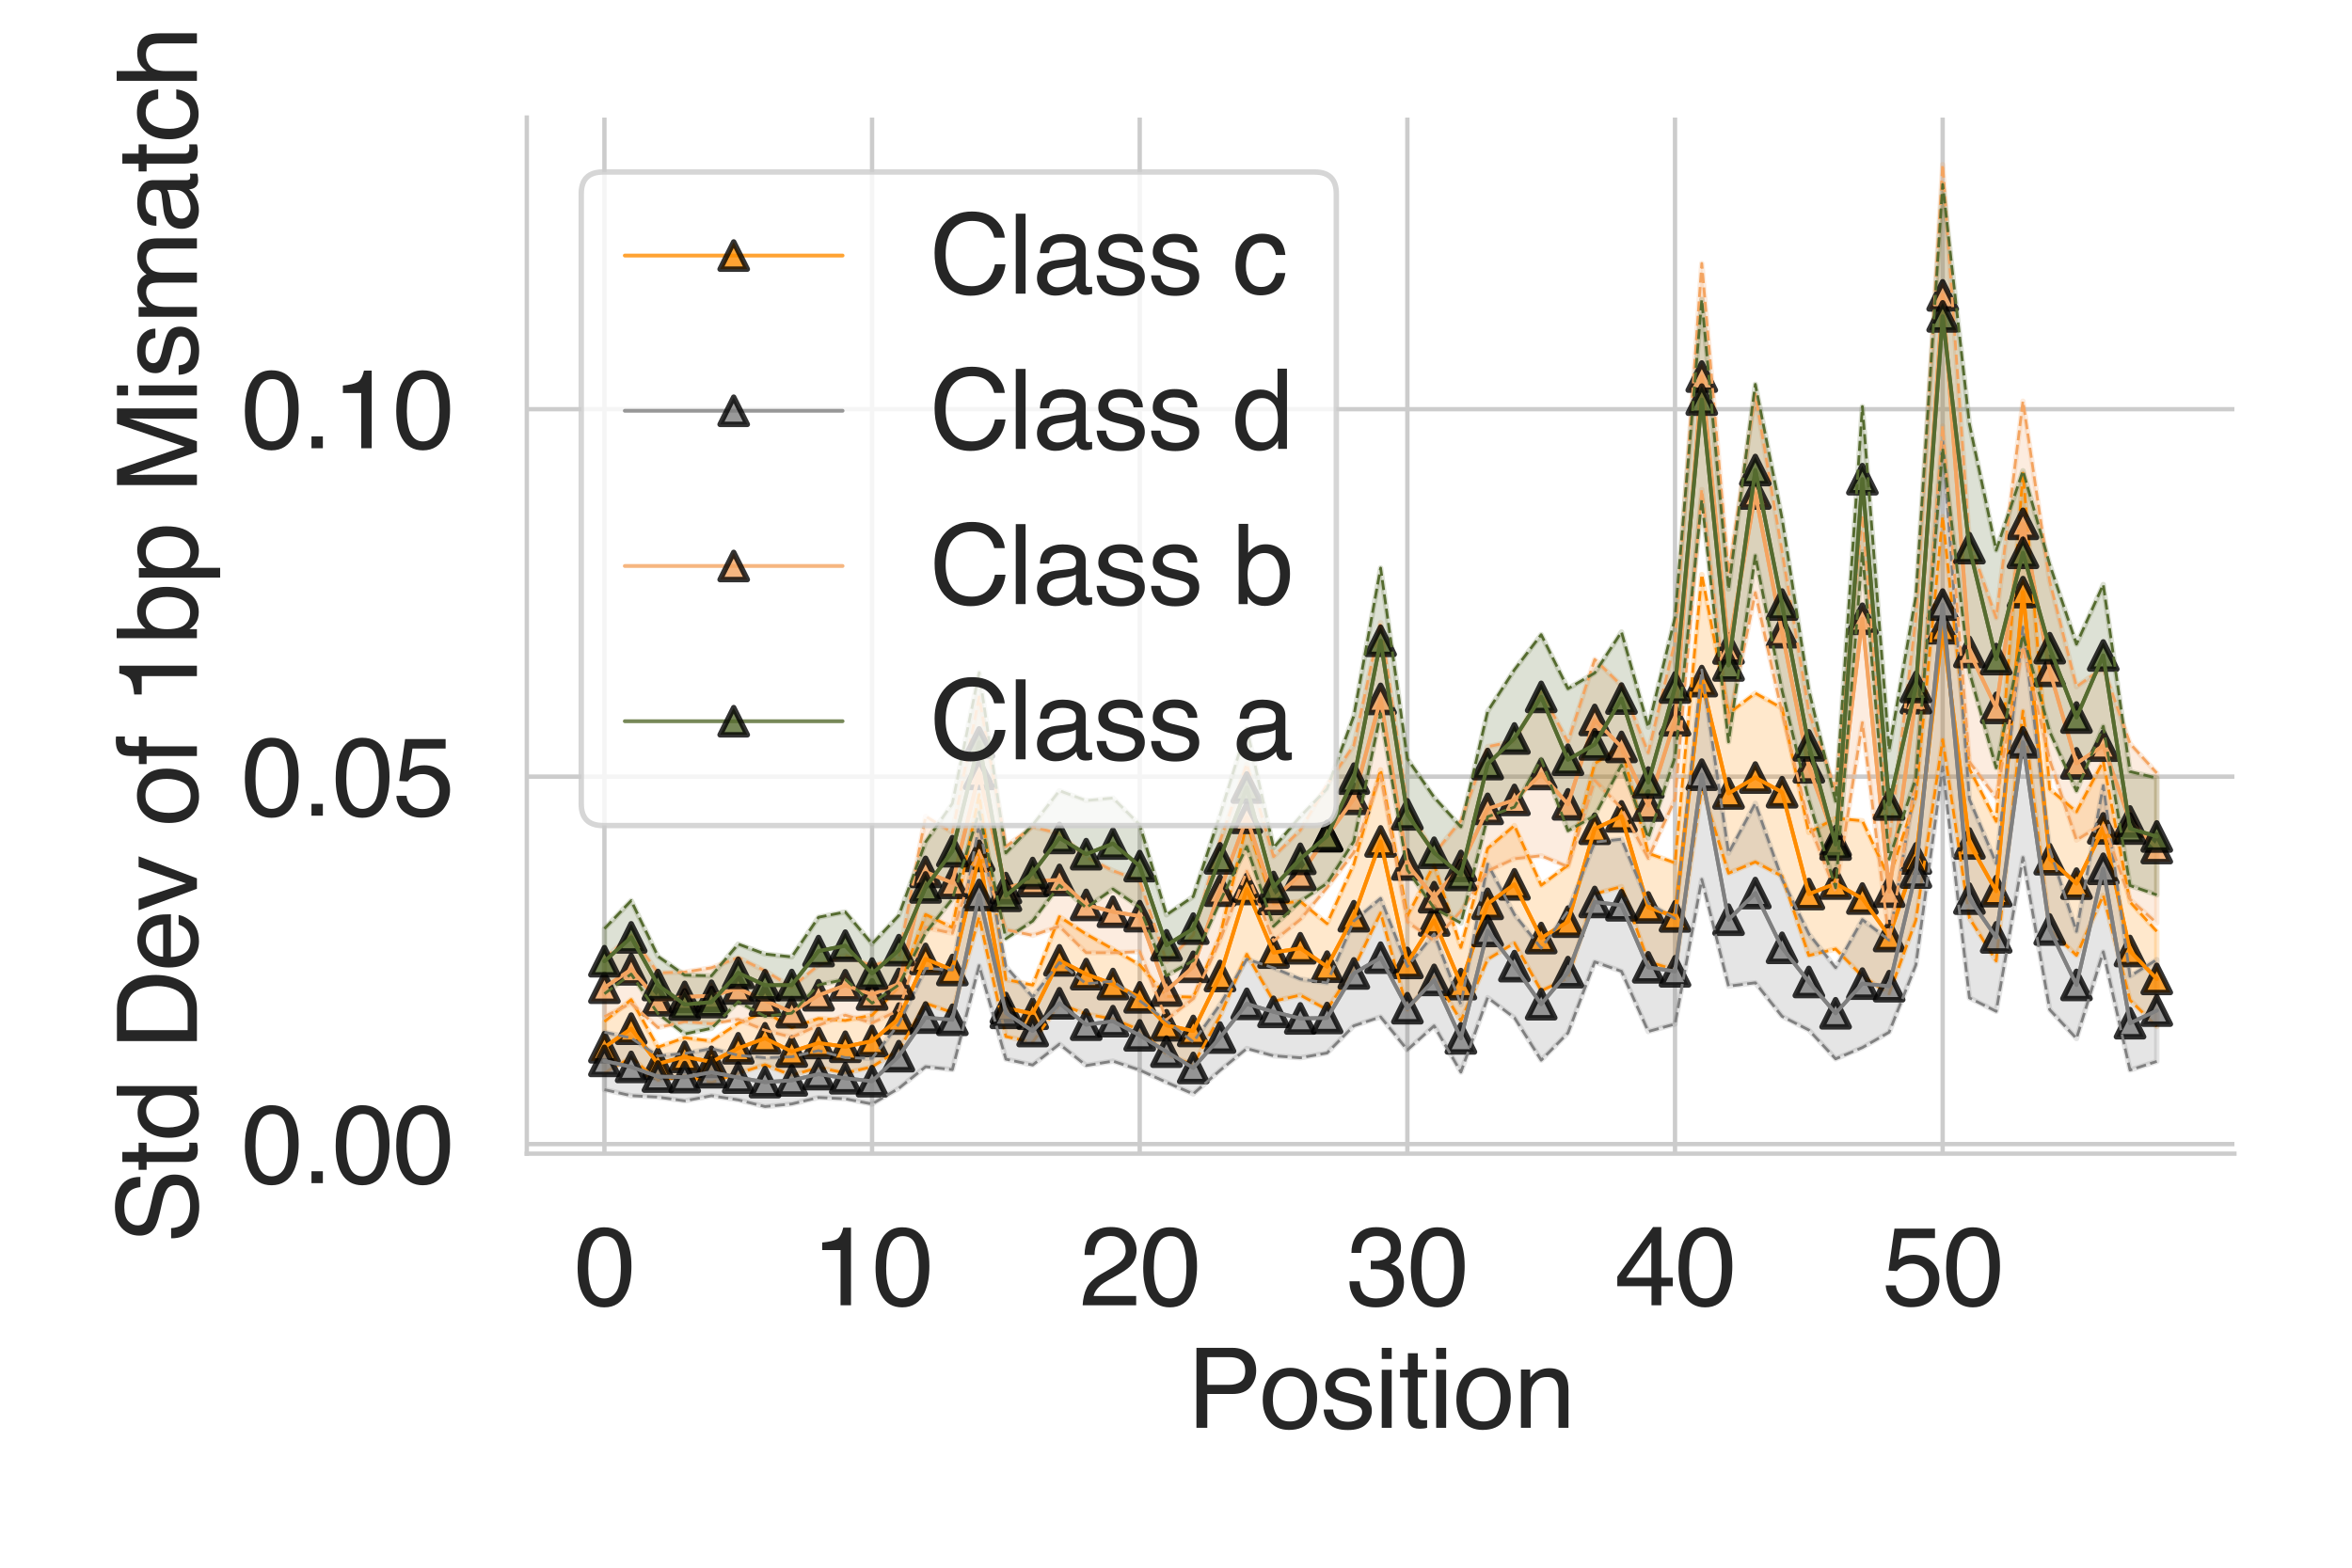 <?xml version="1.0" encoding="utf-8" standalone="no"?>
<!DOCTYPE svg PUBLIC "-//W3C//DTD SVG 1.1//EN"
  "http://www.w3.org/Graphics/SVG/1.1/DTD/svg11.dtd">
<svg height="288pt" version="1.1" viewBox="0 0 432 288" width="432pt" xmlns="http://www.w3.org/2000/svg" xmlns:xlink="http://www.w3.org/1999/xlink">
 <defs>
  <style type="text/css">*{stroke-linecap:butt;stroke-linejoin:round;}</style>
 </defs>
 <g id="figure_1">
  <g id="patch_1">
   <path d="M 0 288 
L 432 288 
L 432 0 
L 0 0 
z
" style="fill:#ffffff;"/>
  </g>
  <g id="axes_1">
   <g id="patch_2">
    <path d="M 96.76 211.94 
L 410.4 211.94 
L 410.4 21.6 
L 96.76 21.6 
z
" style="fill:#ffffff;"/>
   </g>
   <g id="matplotlib.axis_1">
    <g id="xtick_1">
     <g id="line2d_1">
      <path clip-path="url(#p9145ac179d)" d="M 111.016 211.94 
L 111.016 21.6 
" style="fill:none;stroke:#cccccc;stroke-linecap:round;stroke-width:0.8;"/>
     </g>
     <g id="text_1">
      <!-- 0 -->
      <g style="fill:#262626;" transform="translate(105.455 239.787)scale(0.2 -0.2)">
       <defs>
        <path d="M 1731 4475 
Q 2600 4475 2988 3759 
Q 3288 3206 3288 2244 
Q 3288 1331 3016 734 
Q 2622 -122 1728 -122 
Q 922 -122 528 578 
Q 200 1163 200 2147 
Q 200 2909 397 3456 
Q 766 4475 1731 4475 
z
M 1725 391 
Q 2163 391 2422 778 
Q 2681 1166 2681 2222 
Q 2681 2984 2493 3476 
Q 2306 3969 1766 3969 
Q 1269 3969 1039 3501 
Q 809 3034 809 2125 
Q 809 1441 956 1025 
Q 1181 391 1725 391 
z
" id="Helvetica-30" transform="scale(0.016)"/>
       </defs>
       <use xlink:href="#Helvetica-30"/>
      </g>
     </g>
    </g>
    <g id="xtick_2">
     <g id="line2d_2">
      <path clip-path="url(#p9145ac179d)" d="M 160.176 211.94 
L 160.176 21.6 
" style="fill:none;stroke:#cccccc;stroke-linecap:round;stroke-width:0.8;"/>
     </g>
     <g id="text_2">
      <!-- 10 -->
      <g style="fill:#262626;" transform="translate(149.054 239.787)scale(0.2 -0.2)">
       <defs>
        <path d="M 613 3169 
L 613 3600 
Q 1222 3659 1462 3798 
Q 1703 3938 1822 4456 
L 2266 4456 
L 2266 0 
L 1666 0 
L 1666 3169 
L 613 3169 
z
" id="Helvetica-31" transform="scale(0.016)"/>
       </defs>
       <use xlink:href="#Helvetica-31"/>
       <use x="55.615" xlink:href="#Helvetica-30"/>
      </g>
     </g>
    </g>
    <g id="xtick_3">
     <g id="line2d_3">
      <path clip-path="url(#p9145ac179d)" d="M 209.336 211.94 
L 209.336 21.6 
" style="fill:none;stroke:#cccccc;stroke-linecap:round;stroke-width:0.8;"/>
     </g>
     <g id="text_3">
      <!-- 20 -->
      <g style="fill:#262626;" transform="translate(198.214 239.787)scale(0.2 -0.2)">
       <defs>
        <path d="M 200 0 
Q 231 578 439 1006 
Q 647 1434 1250 1784 
L 1850 2131 
Q 2253 2366 2416 2531 
Q 2672 2791 2672 3125 
Q 2672 3516 2437 3745 
Q 2203 3975 1813 3975 
Q 1234 3975 1013 3538 
Q 894 3303 881 2888 
L 309 2888 
Q 319 3472 525 3841 
Q 891 4491 1816 4491 
Q 2584 4491 2939 4075 
Q 3294 3659 3294 3150 
Q 3294 2613 2916 2231 
Q 2697 2009 2131 1694 
L 1703 1456 
Q 1397 1288 1222 1134 
Q 909 863 828 531 
L 3272 531 
L 3272 0 
L 200 0 
z
" id="Helvetica-32" transform="scale(0.016)"/>
       </defs>
       <use xlink:href="#Helvetica-32"/>
       <use x="55.615" xlink:href="#Helvetica-30"/>
      </g>
     </g>
    </g>
    <g id="xtick_4">
     <g id="line2d_4">
      <path clip-path="url(#p9145ac179d)" d="M 258.496 211.94 
L 258.496 21.6 
" style="fill:none;stroke:#cccccc;stroke-linecap:round;stroke-width:0.8;"/>
     </g>
     <g id="text_4">
      <!-- 30 -->
      <g style="fill:#262626;" transform="translate(247.374 239.787)scale(0.2 -0.2)">
       <defs>
        <path d="M 1663 -122 
Q 869 -122 511 314 
Q 153 750 153 1375 
L 741 1375 
Q 778 941 903 744 
Q 1122 391 1694 391 
Q 2138 391 2406 628 
Q 2675 866 2675 1241 
Q 2675 1703 2392 1887 
Q 2109 2072 1606 2072 
Q 1550 2072 1492 2070 
Q 1434 2069 1375 2066 
L 1375 2563 
Q 1463 2553 1522 2550 
Q 1581 2547 1650 2547 
Q 1966 2547 2169 2647 
Q 2525 2822 2525 3272 
Q 2525 3606 2287 3787 
Q 2050 3969 1734 3969 
Q 1172 3969 956 3594 
Q 838 3388 822 3006 
L 266 3006 
Q 266 3506 466 3856 
Q 809 4481 1675 4481 
Q 2359 4481 2734 4176 
Q 3109 3872 3109 3294 
Q 3109 2881 2888 2625 
Q 2750 2466 2531 2375 
Q 2884 2278 3082 2001 
Q 3281 1725 3281 1325 
Q 3281 684 2859 281 
Q 2438 -122 1663 -122 
z
" id="Helvetica-33" transform="scale(0.016)"/>
       </defs>
       <use xlink:href="#Helvetica-33"/>
       <use x="55.615" xlink:href="#Helvetica-30"/>
      </g>
     </g>
    </g>
    <g id="xtick_5">
     <g id="line2d_5">
      <path clip-path="url(#p9145ac179d)" d="M 307.656 211.94 
L 307.656 21.6 
" style="fill:none;stroke:#cccccc;stroke-linecap:round;stroke-width:0.8;"/>
     </g>
     <g id="text_5">
      <!-- 40 -->
      <g style="fill:#262626;" transform="translate(296.534 239.787)scale(0.2 -0.2)">
       <defs>
        <path d="M 2116 1584 
L 2116 3613 
L 681 1584 
L 2116 1584 
z
M 2125 0 
L 2125 1094 
L 163 1094 
L 163 1644 
L 2213 4488 
L 2688 4488 
L 2688 1584 
L 3347 1584 
L 3347 1094 
L 2688 1094 
L 2688 0 
L 2125 0 
z
" id="Helvetica-34" transform="scale(0.016)"/>
       </defs>
       <use xlink:href="#Helvetica-34"/>
       <use x="55.615" xlink:href="#Helvetica-30"/>
      </g>
     </g>
    </g>
    <g id="xtick_6">
     <g id="line2d_6">
      <path clip-path="url(#p9145ac179d)" d="M 356.816 211.94 
L 356.816 21.6 
" style="fill:none;stroke:#cccccc;stroke-linecap:round;stroke-width:0.8;"/>
     </g>
     <g id="text_6">
      <!-- 50 -->
      <g style="fill:#262626;" transform="translate(345.694 239.787)scale(0.2 -0.2)">
       <defs>
        <path d="M 791 1141 
Q 847 659 1238 475 
Q 1438 381 1700 381 
Q 2200 381 2440 700 
Q 2681 1019 2681 1406 
Q 2681 1875 2395 2131 
Q 2109 2388 1709 2388 
Q 1419 2388 1211 2275 
Q 1003 2163 856 1963 
L 369 1991 
L 709 4400 
L 3034 4400 
L 3034 3856 
L 1131 3856 
L 941 2613 
Q 1097 2731 1238 2791 
Q 1488 2894 1816 2894 
Q 2431 2894 2859 2497 
Q 3288 2100 3288 1491 
Q 3288 856 2895 371 
Q 2503 -113 1644 -113 
Q 1097 -113 676 195 
Q 256 503 206 1141 
L 791 1141 
z
" id="Helvetica-35" transform="scale(0.016)"/>
       </defs>
       <use xlink:href="#Helvetica-35"/>
       <use x="55.615" xlink:href="#Helvetica-30"/>
      </g>
     </g>
    </g>
    <g id="text_7">
     <!-- Position -->
     <g style="fill:#262626;" transform="translate(218.005 262.303)scale(0.2 -0.2)">
      <defs>
       <path d="M 547 4591 
L 2613 4591 
Q 3225 4591 3600 4245 
Q 3975 3900 3975 3275 
Q 3975 2738 3640 2339 
Q 3306 1941 2613 1941 
L 1169 1941 
L 1169 0 
L 547 0 
L 547 4591 
z
M 3347 3272 
Q 3347 3778 2972 3959 
Q 2766 4056 2406 4056 
L 1169 4056 
L 1169 2466 
L 2406 2466 
Q 2825 2466 3086 2644 
Q 3347 2822 3347 3272 
z
" id="Helvetica-50" transform="scale(0.016)"/>
       <path d="M 1741 363 
Q 2300 363 2508 786 
Q 2716 1209 2716 1728 
Q 2716 2197 2566 2491 
Q 2328 2953 1747 2953 
Q 1231 2953 997 2559 
Q 763 2166 763 1609 
Q 763 1075 997 719 
Q 1231 363 1741 363 
z
M 1763 3444 
Q 2409 3444 2856 3012 
Q 3303 2581 3303 1744 
Q 3303 934 2909 406 
Q 2516 -122 1688 -122 
Q 997 -122 590 345 
Q 184 813 184 1600 
Q 184 2444 612 2944 
Q 1041 3444 1763 3444 
z
M 1744 3428 
L 1744 3428 
z
" id="Helvetica-6f" transform="scale(0.016)"/>
       <path d="M 747 1050 
Q 772 769 888 619 
Q 1100 347 1625 347 
Q 1938 347 2175 483 
Q 2413 619 2413 903 
Q 2413 1119 2222 1231 
Q 2100 1300 1741 1391 
L 1294 1503 
Q 866 1609 663 1741 
Q 300 1969 300 2372 
Q 300 2847 642 3140 
Q 984 3434 1563 3434 
Q 2319 3434 2653 2991 
Q 2863 2709 2856 2384 
L 2325 2384 
Q 2309 2575 2191 2731 
Q 1997 2953 1519 2953 
Q 1200 2953 1036 2831 
Q 872 2709 872 2509 
Q 872 2291 1088 2159 
Q 1213 2081 1456 2022 
L 1828 1931 
Q 2434 1784 2641 1647 
Q 2969 1431 2969 969 
Q 2969 522 2630 197 
Q 2291 -128 1597 -128 
Q 850 -128 539 211 
Q 228 550 206 1050 
L 747 1050 
z
M 1578 3428 
L 1578 3428 
z
" id="Helvetica-73" transform="scale(0.016)"/>
       <path d="M 413 3331 
L 984 3331 
L 984 0 
L 413 0 
L 413 3331 
z
M 413 4591 
L 984 4591 
L 984 3953 
L 413 3953 
L 413 4591 
z
" id="Helvetica-69" transform="scale(0.016)"/>
       <path d="M 525 4281 
L 1094 4281 
L 1094 3347 
L 1628 3347 
L 1628 2888 
L 1094 2888 
L 1094 703 
Q 1094 528 1213 469 
Q 1278 434 1431 434 
Q 1472 434 1519 436 
Q 1566 438 1628 444 
L 1628 0 
Q 1531 -28 1426 -40 
Q 1322 -53 1200 -53 
Q 806 -53 665 148 
Q 525 350 525 672 
L 525 2888 
L 72 2888 
L 72 3347 
L 525 3347 
L 525 4281 
z
" id="Helvetica-74" transform="scale(0.016)"/>
       <path d="M 413 3347 
L 947 3347 
L 947 2872 
Q 1184 3166 1450 3294 
Q 1716 3422 2041 3422 
Q 2753 3422 3003 2925 
Q 3141 2653 3141 2147 
L 3141 0 
L 2569 0 
L 2569 2109 
Q 2569 2416 2478 2603 
Q 2328 2916 1934 2916 
Q 1734 2916 1606 2875 
Q 1375 2806 1200 2600 
Q 1059 2434 1017 2257 
Q 975 2081 975 1753 
L 975 0 
L 413 0 
L 413 3347 
z
M 1734 3428 
L 1734 3428 
z
" id="Helvetica-6e" transform="scale(0.016)"/>
      </defs>
      <use xlink:href="#Helvetica-50"/>
      <use x="66.699" xlink:href="#Helvetica-6f"/>
      <use x="122.314" xlink:href="#Helvetica-73"/>
      <use x="172.314" xlink:href="#Helvetica-69"/>
      <use x="194.531" xlink:href="#Helvetica-74"/>
      <use x="222.314" xlink:href="#Helvetica-69"/>
      <use x="244.531" xlink:href="#Helvetica-6f"/>
      <use x="300.146" xlink:href="#Helvetica-6e"/>
     </g>
    </g>
   </g>
   <g id="matplotlib.axis_2">
    <g id="ytick_1">
     <g id="line2d_7">
      <path clip-path="url(#p9145ac179d)" d="M 96.76 210.18 
L 410.4 210.18 
" style="fill:none;stroke:#cccccc;stroke-linecap:round;stroke-width:0.8;"/>
     </g>
     <g id="text_8">
      <!-- 0.00 -->
      <g style="fill:#262626;" transform="translate(44.338 217.354)scale(0.2 -0.2)">
       <defs>
        <path d="M 547 681 
L 1200 681 
L 1200 0 
L 547 0 
L 547 681 
z
" id="Helvetica-2e" transform="scale(0.016)"/>
       </defs>
       <use xlink:href="#Helvetica-30"/>
       <use x="55.615" xlink:href="#Helvetica-2e"/>
       <use x="83.398" xlink:href="#Helvetica-30"/>
       <use x="139.014" xlink:href="#Helvetica-30"/>
      </g>
     </g>
    </g>
    <g id="ytick_2">
     <g id="line2d_8">
      <path clip-path="url(#p9145ac179d)" d="M 96.76 142.676 
L 410.4 142.676 
" style="fill:none;stroke:#cccccc;stroke-linecap:round;stroke-width:0.8;"/>
     </g>
     <g id="text_9">
      <!-- 0.05 -->
      <g style="fill:#262626;" transform="translate(44.338 149.85)scale(0.2 -0.2)">
       <use xlink:href="#Helvetica-30"/>
       <use x="55.615" xlink:href="#Helvetica-2e"/>
       <use x="83.398" xlink:href="#Helvetica-30"/>
       <use x="139.014" xlink:href="#Helvetica-35"/>
      </g>
     </g>
    </g>
    <g id="ytick_3">
     <g id="line2d_9">
      <path clip-path="url(#p9145ac179d)" d="M 96.76 75.173 
L 410.4 75.173 
" style="fill:none;stroke:#cccccc;stroke-linecap:round;stroke-width:0.8;"/>
     </g>
     <g id="text_10">
      <!-- 0.10 -->
      <g style="fill:#262626;" transform="translate(44.338 82.346)scale(0.2 -0.2)">
       <use xlink:href="#Helvetica-30"/>
       <use x="55.615" xlink:href="#Helvetica-2e"/>
       <use x="83.398" xlink:href="#Helvetica-31"/>
       <use x="139.014" xlink:href="#Helvetica-30"/>
      </g>
     </g>
    </g>
    <g id="text_11">
     <!-- Std Dev of 1bp Mismatch -->
     <g style="fill:#262626;" transform="translate(36.169 228.478)rotate(-90)scale(0.2 -0.2)">
      <defs>
       <path d="M 894 1481 
Q 916 1091 1078 847 
Q 1388 391 2169 391 
Q 2519 391 2806 491 
Q 3363 684 3363 1184 
Q 3363 1559 3128 1719 
Q 2891 1875 2384 1991 
L 1763 2131 
Q 1153 2269 900 2434 
Q 463 2722 463 3294 
Q 463 3913 891 4309 
Q 1319 4706 2103 4706 
Q 2825 4706 3329 4357 
Q 3834 4009 3834 3244 
L 3250 3244 
Q 3203 3613 3050 3809 
Q 2766 4169 2084 4169 
Q 1534 4169 1293 3937 
Q 1053 3706 1053 3400 
Q 1053 3063 1334 2906 
Q 1519 2806 2169 2656 
L 2813 2509 
Q 3278 2403 3531 2219 
Q 3969 1897 3969 1284 
Q 3969 522 3414 194 
Q 2859 -134 2125 -134 
Q 1269 -134 784 303 
Q 300 738 309 1481 
L 894 1481 
z
M 2150 4716 
L 2150 4716 
z
" id="Helvetica-53" transform="scale(0.016)"/>
       <path d="M 769 1634 
Q 769 1097 997 734 
Q 1225 372 1728 372 
Q 2119 372 2370 708 
Q 2622 1044 2622 1672 
Q 2622 2306 2362 2611 
Q 2103 2916 1722 2916 
Q 1297 2916 1033 2591 
Q 769 2266 769 1634 
z
M 1616 3406 
Q 2000 3406 2259 3244 
Q 2409 3150 2600 2916 
L 2600 4606 
L 3141 4606 
L 3141 0 
L 2634 0 
L 2634 466 
Q 2438 156 2169 18 
Q 1900 -119 1553 -119 
Q 994 -119 584 351 
Q 175 822 175 1603 
Q 175 2334 548 2870 
Q 922 3406 1616 3406 
z
" id="Helvetica-64" transform="scale(0.016)"/>
       <path id="Helvetica-20" transform="scale(0.016)"/>
       <path d="M 2250 531 
Q 2566 531 2769 597 
Q 3131 719 3363 1066 
Q 3547 1344 3628 1778 
Q 3675 2038 3675 2259 
Q 3675 3113 3336 3584 
Q 2997 4056 2244 4056 
L 1141 4056 
L 1141 531 
L 2250 531 
z
M 516 4591 
L 2375 4591 
Q 3322 4591 3844 3919 
Q 4309 3313 4309 2366 
Q 4309 1634 4034 1044 
Q 3550 0 2369 0 
L 516 0 
L 516 4591 
z
" id="Helvetica-44" transform="scale(0.016)"/>
       <path d="M 1806 3422 
Q 2163 3422 2497 3255 
Q 2831 3088 3006 2822 
Q 3175 2569 3231 2231 
Q 3281 2000 3281 1494 
L 828 1494 
Q 844 984 1069 676 
Q 1294 369 1766 369 
Q 2206 369 2469 659 
Q 2619 828 2681 1050 
L 3234 1050 
Q 3213 866 3089 639 
Q 2966 413 2813 269 
Q 2556 19 2178 -69 
Q 1975 -119 1719 -119 
Q 1094 -119 659 336 
Q 225 791 225 1609 
Q 225 2416 662 2919 
Q 1100 3422 1806 3422 
z
M 2703 1941 
Q 2669 2306 2544 2525 
Q 2313 2931 1772 2931 
Q 1384 2931 1121 2651 
Q 859 2372 844 1941 
L 2703 1941 
z
M 1753 3428 
L 1753 3428 
z
" id="Helvetica-65" transform="scale(0.016)"/>
       <path d="M 688 3347 
L 1581 622 
L 2516 3347 
L 3131 3347 
L 1869 0 
L 1269 0 
L 34 3347 
L 688 3347 
z
" id="Helvetica-76" transform="scale(0.016)"/>
       <path d="M 553 3856 
Q 566 4206 675 4369 
Q 872 4656 1434 4656 
Q 1488 4656 1544 4653 
Q 1600 4650 1672 4644 
L 1672 4131 
Q 1584 4138 1545 4139 
Q 1506 4141 1472 4141 
Q 1216 4141 1166 4008 
Q 1116 3875 1116 3331 
L 1672 3331 
L 1672 2888 
L 1109 2888 
L 1109 0 
L 553 0 
L 553 2888 
L 88 2888 
L 88 3331 
L 553 3331 
L 553 3856 
z
" id="Helvetica-66" transform="scale(0.016)"/>
       <path d="M 369 4606 
L 916 4606 
L 916 2941 
Q 1100 3181 1356 3307 
Q 1613 3434 1913 3434 
Q 2538 3434 2927 3004 
Q 3316 2575 3316 1738 
Q 3316 944 2931 419 
Q 2547 -106 1866 -106 
Q 1484 -106 1222 78 
Q 1066 188 888 428 
L 888 0 
L 369 0 
L 369 4606 
z
M 1831 391 
Q 2288 391 2514 753 
Q 2741 1116 2741 1709 
Q 2741 2238 2514 2584 
Q 2288 2931 1847 2931 
Q 1463 2931 1173 2647 
Q 884 2363 884 1709 
Q 884 1238 1003 944 
Q 1225 391 1831 391 
z
" id="Helvetica-62" transform="scale(0.016)"/>
       <path d="M 1825 378 
Q 2219 378 2480 708 
Q 2741 1038 2741 1694 
Q 2741 2094 2625 2381 
Q 2406 2934 1825 2934 
Q 1241 2934 1025 2350 
Q 909 2038 909 1556 
Q 909 1169 1025 897 
Q 1244 378 1825 378 
z
M 369 3331 
L 916 3331 
L 916 2888 
Q 1084 3116 1284 3241 
Q 1569 3428 1953 3428 
Q 2522 3428 2919 2992 
Q 3316 2556 3316 1747 
Q 3316 653 2744 184 
Q 2381 -113 1900 -113 
Q 1522 -113 1266 53 
Q 1116 147 931 375 
L 931 -1334 
L 369 -1334 
L 369 3331 
z
" id="Helvetica-70" transform="scale(0.016)"/>
       <path d="M 472 4591 
L 1363 4591 
L 2681 709 
L 3991 4591 
L 4872 4591 
L 4872 0 
L 4281 0 
L 4281 2709 
Q 4281 2850 4287 3175 
Q 4294 3500 4294 3872 
L 2984 0 
L 2369 0 
L 1050 3872 
L 1050 3731 
Q 1050 3563 1058 3217 
Q 1066 2872 1066 2709 
L 1066 0 
L 472 0 
L 472 4591 
z
" id="Helvetica-4d" transform="scale(0.016)"/>
       <path d="M 413 3347 
L 969 3347 
L 969 2872 
Q 1169 3119 1331 3231 
Q 1609 3422 1963 3422 
Q 2363 3422 2606 3225 
Q 2744 3113 2856 2894 
Q 3044 3163 3297 3292 
Q 3550 3422 3866 3422 
Q 4541 3422 4784 2934 
Q 4916 2672 4916 2228 
L 4916 0 
L 4331 0 
L 4331 2325 
Q 4331 2659 4164 2784 
Q 3997 2909 3756 2909 
Q 3425 2909 3186 2687 
Q 2947 2466 2947 1947 
L 2947 0 
L 2375 0 
L 2375 2184 
Q 2375 2525 2294 2681 
Q 2166 2916 1816 2916 
Q 1497 2916 1236 2669 
Q 975 2422 975 1775 
L 975 0 
L 413 0 
L 413 3347 
z
" id="Helvetica-6d" transform="scale(0.016)"/>
       <path d="M 844 891 
Q 844 647 1022 506 
Q 1200 366 1444 366 
Q 1741 366 2019 503 
Q 2488 731 2488 1250 
L 2488 1703 
Q 2384 1638 2221 1594 
Q 2059 1550 1903 1531 
L 1563 1488 
Q 1256 1447 1103 1359 
Q 844 1213 844 891 
z
M 2206 2028 
Q 2400 2053 2466 2191 
Q 2503 2266 2503 2406 
Q 2503 2694 2298 2823 
Q 2094 2953 1713 2953 
Q 1272 2953 1088 2716 
Q 984 2584 953 2325 
L 428 2325 
Q 444 2944 830 3186 
Q 1216 3428 1725 3428 
Q 2316 3428 2684 3203 
Q 3050 2978 3050 2503 
L 3050 575 
Q 3050 488 3086 434 
Q 3122 381 3238 381 
Q 3275 381 3322 386 
Q 3369 391 3422 400 
L 3422 -16 
Q 3291 -53 3222 -62 
Q 3153 -72 3034 -72 
Q 2744 -72 2613 134 
Q 2544 244 2516 444 
Q 2344 219 2022 53 
Q 1700 -113 1313 -113 
Q 847 -113 551 170 
Q 256 453 256 878 
Q 256 1344 547 1600 
Q 838 1856 1309 1916 
L 2206 2028 
z
M 1741 3428 
L 1741 3428 
z
" id="Helvetica-61" transform="scale(0.016)"/>
       <path d="M 1703 3444 
Q 2269 3444 2623 3169 
Q 2978 2894 3050 2222 
L 2503 2222 
Q 2453 2531 2275 2736 
Q 2097 2941 1703 2941 
Q 1166 2941 934 2416 
Q 784 2075 784 1575 
Q 784 1072 996 728 
Q 1209 384 1666 384 
Q 2016 384 2220 598 
Q 2425 813 2503 1184 
L 3050 1184 
Q 2956 519 2581 211 
Q 2206 -97 1622 -97 
Q 966 -97 575 383 
Q 184 863 184 1581 
Q 184 2463 612 2953 
Q 1041 3444 1703 3444 
z
M 1616 3428 
L 1616 3428 
z
" id="Helvetica-63" transform="scale(0.016)"/>
       <path d="M 413 4606 
L 975 4606 
L 975 2894 
Q 1175 3147 1334 3250 
Q 1606 3428 2013 3428 
Q 2741 3428 3000 2919 
Q 3141 2641 3141 2147 
L 3141 0 
L 2563 0 
L 2563 2109 
Q 2563 2478 2469 2650 
Q 2316 2925 1894 2925 
Q 1544 2925 1259 2684 
Q 975 2444 975 1775 
L 975 0 
L 413 0 
L 413 4606 
z
" id="Helvetica-68" transform="scale(0.016)"/>
      </defs>
      <use xlink:href="#Helvetica-53"/>
      <use x="66.699" xlink:href="#Helvetica-74"/>
      <use x="94.482" xlink:href="#Helvetica-64"/>
      <use x="150.098" xlink:href="#Helvetica-20"/>
      <use x="177.881" xlink:href="#Helvetica-44"/>
      <use x="250.098" xlink:href="#Helvetica-65"/>
      <use x="305.713" xlink:href="#Helvetica-76"/>
      <use x="355.713" xlink:href="#Helvetica-20"/>
      <use x="383.496" xlink:href="#Helvetica-6f"/>
      <use x="439.111" xlink:href="#Helvetica-66"/>
      <use x="466.895" xlink:href="#Helvetica-20"/>
      <use x="494.678" xlink:href="#Helvetica-31"/>
      <use x="550.293" xlink:href="#Helvetica-62"/>
      <use x="605.908" xlink:href="#Helvetica-70"/>
      <use x="661.523" xlink:href="#Helvetica-20"/>
      <use x="689.307" xlink:href="#Helvetica-4d"/>
      <use x="772.607" xlink:href="#Helvetica-69"/>
      <use x="794.824" xlink:href="#Helvetica-73"/>
      <use x="844.824" xlink:href="#Helvetica-6d"/>
      <use x="928.125" xlink:href="#Helvetica-61"/>
      <use x="983.74" xlink:href="#Helvetica-74"/>
      <use x="1011.523" xlink:href="#Helvetica-63"/>
      <use x="1061.523" xlink:href="#Helvetica-68"/>
     </g>
    </g>
   </g>
   <g id="PolyCollection_1">
    <defs>
     <path d="M 111.016 -100.317 
L 111.016 -90.906 
L 115.932 -93.678 
L 120.848 -89.542 
L 125.764 -90.334 
L 130.68 -89.106 
L 135.596 -90.826 
L 140.512 -92.391 
L 145.428 -90.45 
L 150.344 -91.892 
L 155.26 -90.87 
L 160.176 -92.007 
L 165.092 -95.089 
L 170.008 -103.673 
L 174.924 -101.999 
L 179.84 -119.511 
L 184.756 -97.571 
L 189.672 -96.51 
L 194.588 -103.557 
L 199.504 -101.701 
L 204.42 -100.802 
L 209.336 -98.8 
L 214.252 -94.326 
L 219.168 -92.399 
L 224.084 -101.311 
L 229 -112.688 
L 233.916 -104.061 
L 238.832 -105.185 
L 243.748 -102.519 
L 248.664 -110.134 
L 253.58 -120.28 
L 258.496 -102.479 
L 263.412 -108.626 
L 268.328 -100.456 
L 273.244 -111.759 
L 278.16 -114.752 
L 283.076 -105.97 
L 287.992 -108.301 
L 292.908 -123.768 
L 297.824 -125.12 
L 302.74 -111.337 
L 307.656 -109.819 
L 312.572 -143.309 
L 317.488 -127.579 
L 322.404 -129.649 
L 327.32 -127.023 
L 332.236 -112.458 
L 337.152 -113.662 
L 342.068 -108.65 
L 346.984 -105.425 
L 351.9 -118.948 
L 356.816 -152.099 
L 361.732 -119.34 
L 366.648 -111.464 
L 371.564 -157.372 
L 376.48 -117.272 
L 381.396 -112.476 
L 386.312 -123.492 
L 391.228 -104.271 
L 396.144 -99.433 
L 396.144 -116.898 
L 396.144 -116.898 
L 391.228 -122.313 
L 386.312 -148.148 
L 381.396 -138.86 
L 376.48 -143.039 
L 371.564 -201.062 
L 366.648 -137.116 
L 361.732 -146.75 
L 356.816 -193.081 
L 351.9 -141.644 
L 346.984 -126.661 
L 342.068 -137.215 
L 337.152 -137.703 
L 332.236 -135.048 
L 327.32 -157.904 
L 322.404 -160.658 
L 317.488 -156.911 
L 312.572 -182.447 
L 307.656 -129.478 
L 302.74 -131.256 
L 297.824 -150.926 
L 292.908 -147.715 
L 287.992 -129.061 
L 283.076 -125.371 
L 278.16 -136.333 
L 273.244 -132.154 
L 268.328 -113.956 
L 263.412 -129.183 
L 258.496 -119.736 
L 253.58 -146.566 
L 248.664 -129.234 
L 243.748 -118.312 
L 238.832 -122.414 
L 233.916 -121.95 
L 229 -136.679 
L 224.084 -116.106 
L 219.168 -104.813 
L 214.252 -104.965 
L 209.336 -110.749 
L 204.42 -113.647 
L 199.504 -116.388 
L 194.588 -119.6 
L 189.672 -107.027 
L 184.756 -108.065 
L 179.84 -142.033 
L 174.924 -117.611 
L 170.008 -120.004 
L 165.092 -106.65 
L 160.176 -101.501 
L 155.26 -100.532 
L 150.344 -100.89 
L 145.428 -99.201 
L 140.512 -102.12 
L 135.596 -100.018 
L 130.68 -96.752 
L 125.764 -97.368 
L 120.848 -95.624 
L 115.932 -104.364 
L 111.016 -100.317 
z
" id="mddcae8be5d" style="stroke:#ff8c00;stroke-opacity:0.2;"/>
    </defs>
    <g clip-path="url(#p9145ac179d)">
     <use style="fill:#ff8c00;fill-opacity:0.2;stroke:#ff8c00;stroke-opacity:0.2;" x="0" xlink:href="#mddcae8be5d" y="288"/>
    </g>
   </g>
   <g id="PolyCollection_2">
    <defs>
     <path d="M 111.016 -98.39 
L 111.016 -87.819 
L 115.932 -86.708 
L 120.848 -86.45 
L 125.764 -85.756 
L 130.68 -86.698 
L 135.596 -85.94 
L 140.512 -84.712 
L 145.428 -85.193 
L 150.344 -86.378 
L 155.26 -86.135 
L 160.176 -85.176 
L 165.092 -88.062 
L 170.008 -92.029 
L 174.924 -91.499 
L 179.84 -110.589 
L 184.756 -93.419 
L 189.672 -92.341 
L 194.588 -96.183 
L 199.504 -92.251 
L 204.42 -93.059 
L 209.336 -91.417 
L 214.252 -89.165 
L 219.168 -87.034 
L 224.084 -91.358 
L 229 -95.373 
L 233.916 -94.038 
L 238.832 -93.675 
L 243.748 -94.549 
L 248.664 -99.548 
L 253.58 -101.179 
L 258.496 -95.12 
L 263.412 -99.531 
L 268.328 -91.034 
L 273.244 -104.721 
L 278.16 -101.036 
L 283.076 -93.233 
L 287.992 -98.223 
L 292.908 -111.295 
L 297.824 -109.56 
L 302.74 -98.502 
L 307.656 -99.874 
L 312.572 -126.447 
L 317.488 -106.83 
L 322.404 -107.456 
L 327.32 -101.279 
L 332.236 -98.772 
L 337.152 -93.469 
L 342.068 -95.552 
L 346.984 -98.368 
L 351.9 -110.741 
L 356.816 -147.107 
L 361.732 -104.681 
L 366.648 -102.207 
L 371.564 -130.464 
L 376.48 -102.507 
L 381.396 -97.209 
L 386.312 -113.134 
L 391.228 -91.41 
L 396.144 -93.007 
L 396.144 -111.696 
L 396.144 -111.696 
L 391.228 -108.656 
L 386.312 -143.662 
L 381.396 -116.903 
L 376.48 -131.98 
L 371.564 -172.781 
L 366.648 -129.384 
L 361.732 -141.146 
L 356.816 -206.749 
L 351.9 -144.674 
L 346.984 -115.296 
L 342.068 -119.045 
L 337.152 -110.233 
L 332.236 -116.429 
L 327.32 -126.48 
L 322.404 -140.413 
L 317.488 -131.263 
L 312.572 -164.927 
L 307.656 -119.245 
L 302.74 -122.082 
L 297.824 -133.827 
L 292.908 -133.297 
L 287.992 -120.607 
L 283.076 -113.813 
L 278.16 -119.991 
L 273.244 -129.241 
L 268.328 -103.452 
L 263.412 -116.438 
L 258.496 -110.448 
L 253.58 -122.955 
L 248.664 -118.799 
L 243.748 -107.426 
L 238.832 -108.143 
L 233.916 -110.191 
L 229 -111.796 
L 224.084 -103.427 
L 219.168 -96.592 
L 214.252 -100.438 
L 209.336 -104.17 
L 204.42 -107.75 
L 199.504 -107.262 
L 194.588 -111.195 
L 189.672 -104.847 
L 184.756 -110.442 
L 179.84 -136.584 
L 174.924 -109.813 
L 170.008 -110.098 
L 165.092 -99.883 
L 160.176 -93.57 
L 155.26 -93.694 
L 150.344 -94.99 
L 145.428 -93.853 
L 140.512 -93.692 
L 135.596 -94.139 
L 130.68 -95.358 
L 125.764 -94.472 
L 120.848 -94.01 
L 115.932 -97.289 
L 111.016 -98.39 
z
" id="mb043cf1d3e" style="stroke:#808080;stroke-opacity:0.2;"/>
    </defs>
    <g clip-path="url(#p9145ac179d)">
     <use style="fill:#808080;fill-opacity:0.2;stroke:#808080;stroke-opacity:0.2;" x="0" xlink:href="#mb043cf1d3e" y="288"/>
    </g>
   </g>
   <g id="PolyCollection_3">
    <defs>
     <path d="M 111.016 -111.882 
L 111.016 -101.234 
L 115.932 -103.682 
L 120.848 -99.225 
L 125.764 -100.305 
L 130.68 -99.929 
L 135.596 -100.727 
L 140.512 -98.734 
L 145.428 -97.442 
L 150.344 -99.636 
L 155.26 -101.503 
L 160.176 -100.073 
L 165.092 -102.378 
L 170.008 -117.613 
L 174.924 -116.554 
L 179.84 -131.723 
L 184.756 -117.207 
L 189.672 -116.163 
L 194.588 -117.833 
L 199.504 -112.983 
L 204.42 -112.966 
L 209.336 -113.167 
L 214.252 -100.696 
L 219.168 -104.523 
L 224.084 -115.282 
L 229 -127.904 
L 233.916 -115.109 
L 238.832 -119.078 
L 243.748 -124.931 
L 248.664 -131.4 
L 253.58 -145.604 
L 258.496 -118.627 
L 263.412 -115.224 
L 268.328 -120.612 
L 273.244 -127.99 
L 278.16 -130.243 
L 283.076 -130.792 
L 287.992 -128.775 
L 292.908 -144.625 
L 297.824 -139.5 
L 302.74 -130.313 
L 307.656 -141.184 
L 312.572 -198.051 
L 317.488 -155.171 
L 322.404 -179.104 
L 327.32 -157.057 
L 332.236 -136.81 
L 337.152 -124.144 
L 342.068 -155.233 
L 346.984 -115.242 
L 351.9 -144.978 
L 356.816 -209.729 
L 361.732 -148.034 
L 366.648 -141.424 
L 371.564 -169.234 
L 376.48 -148.368 
L 381.396 -133.678 
L 386.312 -136.698 
L 391.228 -122.776 
L 396.144 -118.422 
L 396.144 -145.988 
L 396.144 -145.988 
L 391.228 -151.403 
L 386.312 -165.334 
L 381.396 -161.851 
L 376.48 -181.169 
L 371.564 -214.298 
L 366.648 -174.491 
L 361.732 -188.415 
L 356.816 -257.748 
L 351.9 -174.511 
L 346.984 -133.151 
L 342.068 -193.42 
L 337.152 -142.811 
L 332.236 -157.261 
L 327.32 -186.658 
L 322.404 -215.58 
L 317.488 -182.561 
L 312.572 -239.595 
L 307.656 -170.166 
L 302.74 -149.721 
L 297.824 -162.072 
L 292.908 -166.856 
L 287.992 -151.7 
L 283.076 -160.841 
L 278.16 -151.844 
L 273.244 -150.826 
L 268.328 -137.228 
L 263.412 -131.14 
L 258.496 -139.763 
L 253.58 -173.61 
L 248.664 -151.107 
L 243.748 -143.862 
L 238.832 -135.494 
L 233.916 -130.629 
L 229 -147.617 
L 224.084 -133.474 
L 219.168 -116.251 
L 214.252 -111.365 
L 209.336 -126.234 
L 204.42 -128.036 
L 199.504 -130.543 
L 194.588 -134.862 
L 189.672 -136.109 
L 184.756 -132.489 
L 179.84 -159.956 
L 174.924 -135.076 
L 170.008 -138.032 
L 165.092 -112.115 
L 160.176 -110.555 
L 155.26 -112.492 
L 150.344 -110.686 
L 145.428 -106.658 
L 140.512 -109.655 
L 135.596 -112.086 
L 130.68 -110.208 
L 125.764 -109.417 
L 120.848 -109.269 
L 115.932 -116.167 
L 111.016 -111.882 
z
" id="m8a0c19002f" style="stroke:#f4a460;stroke-opacity:0.2;"/>
    </defs>
    <g clip-path="url(#p9145ac179d)">
     <use style="fill:#f4a460;fill-opacity:0.2;stroke:#f4a460;stroke-opacity:0.2;" x="0" xlink:href="#m8a0c19002f" y="288"/>
    </g>
   </g>
   <g id="PolyCollection_4">
    <defs>
     <path d="M 111.016 -117.384 
L 111.016 -105.438 
L 115.932 -109.052 
L 120.848 -101.776 
L 125.764 -98.059 
L 130.68 -99.091 
L 135.596 -103.982 
L 140.512 -101.288 
L 145.428 -101.876 
L 150.344 -107.057 
L 155.26 -108.075 
L 160.176 -103.703 
L 165.092 -107.076 
L 170.008 -116.62 
L 174.924 -122.862 
L 179.84 -138.792 
L 184.756 -115.557 
L 189.672 -118.791 
L 194.588 -125.389 
L 199.504 -121.234 
L 204.42 -124.669 
L 209.336 -121.304 
L 214.252 -108.747 
L 219.168 -111.526 
L 224.084 -122.369 
L 229 -132.45 
L 233.916 -117.834 
L 238.832 -122.443 
L 243.748 -125.721 
L 248.664 -133.422 
L 253.58 -156.92 
L 258.496 -128.195 
L 263.412 -121.155 
L 268.328 -118.429 
L 273.244 -137.958 
L 278.16 -139.725 
L 283.076 -148.544 
L 287.992 -135.372 
L 292.908 -138.139 
L 297.824 -147.44 
L 302.74 -134.065 
L 307.656 -148.894 
L 312.572 -196.197 
L 317.488 -151.722 
L 322.404 -185.907 
L 327.32 -161.141 
L 332.236 -140.943 
L 337.152 -124.894 
L 342.068 -186.633 
L 346.984 -130.168 
L 351.9 -145.105 
L 356.816 -205.63 
L 361.732 -164.518 
L 366.648 -146.928 
L 371.564 -171.389 
L 376.48 -153.572 
L 381.396 -142.701 
L 386.312 -154.555 
L 391.228 -125.315 
L 396.144 -123.609 
L 396.144 -145.055 
L 396.144 -145.055 
L 391.228 -146.256 
L 386.312 -180.608 
L 381.396 -169.666 
L 376.48 -184.28 
L 371.564 -201.507 
L 366.648 -186.917 
L 361.732 -210.09 
L 356.816 -254.126 
L 351.9 -178.496 
L 346.984 -150.25 
L 342.068 -213.31 
L 337.152 -140.818 
L 332.236 -161.194 
L 327.32 -192.737 
L 322.404 -217.393 
L 317.488 -179.785 
L 312.572 -232.97 
L 307.656 -174.515 
L 302.74 -154.413 
L 297.824 -171.897 
L 292.908 -164.368 
L 287.992 -161.483 
L 283.076 -171.408 
L 278.16 -164.95 
L 273.244 -157.318 
L 268.328 -136.105 
L 263.412 -141.53 
L 258.496 -148.595 
L 253.58 -183.649 
L 248.664 -156.492 
L 243.748 -143.089 
L 238.832 -138.011 
L 233.916 -132.255 
L 229 -154.195 
L 224.084 -138.269 
L 219.168 -123.295 
L 214.252 -119.93 
L 209.336 -136.478 
L 204.42 -141.397 
L 199.504 -140.928 
L 194.588 -142.741 
L 189.672 -136.445 
L 184.756 -131.313 
L 179.84 -164.416 
L 174.924 -140.388 
L 170.008 -133.32 
L 165.092 -119.825 
L 160.176 -114.586 
L 155.26 -120.466 
L 150.344 -119.495 
L 145.428 -112.2 
L 140.512 -112.732 
L 135.596 -114.566 
L 130.68 -108.734 
L 125.764 -108.852 
L 120.848 -112.313 
L 115.932 -122.542 
L 111.016 -117.384 
z
" id="mcbf3b767c5" style="stroke:#556b2f;stroke-opacity:0.2;"/>
    </defs>
    <g clip-path="url(#p9145ac179d)">
     <use style="fill:#556b2f;fill-opacity:0.2;stroke:#556b2f;stroke-opacity:0.2;" x="0" xlink:href="#mcbf3b767c5" y="288"/>
    </g>
   </g>
   <g id="line2d_10">
    <path clip-path="url(#p9145ac179d)" d="M 111.016 192.389 
L 115.932 188.979 
L 120.848 195.417 
L 125.764 194.149 
L 130.68 195.071 
L 135.596 192.578 
L 140.512 190.744 
L 145.428 193.174 
L 150.344 191.609 
L 155.26 192.299 
L 160.176 191.246 
L 165.092 187.13 
L 170.008 176.162 
L 174.924 178.195 
L 179.84 157.228 
L 184.756 185.182 
L 189.672 186.231 
L 194.588 176.422 
L 199.504 178.955 
L 204.42 180.776 
L 209.336 183.225 
L 214.252 188.354 
L 219.168 189.394 
L 224.084 179.291 
L 229 163.317 
L 233.916 174.995 
L 238.832 174.201 
L 243.748 177.584 
L 248.664 168.316 
L 253.58 154.577 
L 258.496 176.893 
L 263.412 169.096 
L 268.328 180.794 
L 273.244 166.044 
L 278.16 162.457 
L 283.076 172.329 
L 287.992 169.319 
L 292.908 152.258 
L 297.824 149.977 
L 302.74 166.703 
L 307.656 168.352 
L 312.572 125.122 
L 317.488 145.755 
L 322.404 142.847 
L 327.32 145.536 
L 332.236 164.247 
L 337.152 162.317 
L 342.068 165.067 
L 346.984 171.957 
L 351.9 157.704 
L 356.816 115.41 
L 361.732 154.955 
L 366.648 163.71 
L 371.564 108.783 
L 376.48 157.844 
L 381.396 162.332 
L 386.312 152.18 
L 391.228 174.708 
L 396.144 179.835 
" style="fill:none;stroke:#ff8c00;stroke-linecap:round;stroke-opacity:0.8;stroke-width:0.7;"/>
    <defs>
     <path d="M 0 -2.5 
L -2.5 2.5 
L 2.5 2.5 
z
" id="me1d0c07e96" style="stroke:#000000;stroke-linejoin:miter;stroke-opacity:0.8;"/>
    </defs>
    <g clip-path="url(#p9145ac179d)">
     <use style="fill:#ff8c00;fill-opacity:0.8;stroke:#000000;stroke-linejoin:miter;stroke-opacity:0.8;" x="111.016" xlink:href="#me1d0c07e96" y="192.389"/>
     <use style="fill:#ff8c00;fill-opacity:0.8;stroke:#000000;stroke-linejoin:miter;stroke-opacity:0.8;" x="115.932" xlink:href="#me1d0c07e96" y="188.979"/>
     <use style="fill:#ff8c00;fill-opacity:0.8;stroke:#000000;stroke-linejoin:miter;stroke-opacity:0.8;" x="120.848" xlink:href="#me1d0c07e96" y="195.417"/>
     <use style="fill:#ff8c00;fill-opacity:0.8;stroke:#000000;stroke-linejoin:miter;stroke-opacity:0.8;" x="125.764" xlink:href="#me1d0c07e96" y="194.149"/>
     <use style="fill:#ff8c00;fill-opacity:0.8;stroke:#000000;stroke-linejoin:miter;stroke-opacity:0.8;" x="130.68" xlink:href="#me1d0c07e96" y="195.071"/>
     <use style="fill:#ff8c00;fill-opacity:0.8;stroke:#000000;stroke-linejoin:miter;stroke-opacity:0.8;" x="135.596" xlink:href="#me1d0c07e96" y="192.578"/>
     <use style="fill:#ff8c00;fill-opacity:0.8;stroke:#000000;stroke-linejoin:miter;stroke-opacity:0.8;" x="140.512" xlink:href="#me1d0c07e96" y="190.744"/>
     <use style="fill:#ff8c00;fill-opacity:0.8;stroke:#000000;stroke-linejoin:miter;stroke-opacity:0.8;" x="145.428" xlink:href="#me1d0c07e96" y="193.174"/>
     <use style="fill:#ff8c00;fill-opacity:0.8;stroke:#000000;stroke-linejoin:miter;stroke-opacity:0.8;" x="150.344" xlink:href="#me1d0c07e96" y="191.609"/>
     <use style="fill:#ff8c00;fill-opacity:0.8;stroke:#000000;stroke-linejoin:miter;stroke-opacity:0.8;" x="155.26" xlink:href="#me1d0c07e96" y="192.299"/>
     <use style="fill:#ff8c00;fill-opacity:0.8;stroke:#000000;stroke-linejoin:miter;stroke-opacity:0.8;" x="160.176" xlink:href="#me1d0c07e96" y="191.246"/>
     <use style="fill:#ff8c00;fill-opacity:0.8;stroke:#000000;stroke-linejoin:miter;stroke-opacity:0.8;" x="165.092" xlink:href="#me1d0c07e96" y="187.13"/>
     <use style="fill:#ff8c00;fill-opacity:0.8;stroke:#000000;stroke-linejoin:miter;stroke-opacity:0.8;" x="170.008" xlink:href="#me1d0c07e96" y="176.162"/>
     <use style="fill:#ff8c00;fill-opacity:0.8;stroke:#000000;stroke-linejoin:miter;stroke-opacity:0.8;" x="174.924" xlink:href="#me1d0c07e96" y="178.195"/>
     <use style="fill:#ff8c00;fill-opacity:0.8;stroke:#000000;stroke-linejoin:miter;stroke-opacity:0.8;" x="179.84" xlink:href="#me1d0c07e96" y="157.228"/>
     <use style="fill:#ff8c00;fill-opacity:0.8;stroke:#000000;stroke-linejoin:miter;stroke-opacity:0.8;" x="184.756" xlink:href="#me1d0c07e96" y="185.182"/>
     <use style="fill:#ff8c00;fill-opacity:0.8;stroke:#000000;stroke-linejoin:miter;stroke-opacity:0.8;" x="189.672" xlink:href="#me1d0c07e96" y="186.231"/>
     <use style="fill:#ff8c00;fill-opacity:0.8;stroke:#000000;stroke-linejoin:miter;stroke-opacity:0.8;" x="194.588" xlink:href="#me1d0c07e96" y="176.422"/>
     <use style="fill:#ff8c00;fill-opacity:0.8;stroke:#000000;stroke-linejoin:miter;stroke-opacity:0.8;" x="199.504" xlink:href="#me1d0c07e96" y="178.955"/>
     <use style="fill:#ff8c00;fill-opacity:0.8;stroke:#000000;stroke-linejoin:miter;stroke-opacity:0.8;" x="204.42" xlink:href="#me1d0c07e96" y="180.776"/>
     <use style="fill:#ff8c00;fill-opacity:0.8;stroke:#000000;stroke-linejoin:miter;stroke-opacity:0.8;" x="209.336" xlink:href="#me1d0c07e96" y="183.225"/>
     <use style="fill:#ff8c00;fill-opacity:0.8;stroke:#000000;stroke-linejoin:miter;stroke-opacity:0.8;" x="214.252" xlink:href="#me1d0c07e96" y="188.354"/>
     <use style="fill:#ff8c00;fill-opacity:0.8;stroke:#000000;stroke-linejoin:miter;stroke-opacity:0.8;" x="219.168" xlink:href="#me1d0c07e96" y="189.394"/>
     <use style="fill:#ff8c00;fill-opacity:0.8;stroke:#000000;stroke-linejoin:miter;stroke-opacity:0.8;" x="224.084" xlink:href="#me1d0c07e96" y="179.291"/>
     <use style="fill:#ff8c00;fill-opacity:0.8;stroke:#000000;stroke-linejoin:miter;stroke-opacity:0.8;" x="229" xlink:href="#me1d0c07e96" y="163.317"/>
     <use style="fill:#ff8c00;fill-opacity:0.8;stroke:#000000;stroke-linejoin:miter;stroke-opacity:0.8;" x="233.916" xlink:href="#me1d0c07e96" y="174.995"/>
     <use style="fill:#ff8c00;fill-opacity:0.8;stroke:#000000;stroke-linejoin:miter;stroke-opacity:0.8;" x="238.832" xlink:href="#me1d0c07e96" y="174.201"/>
     <use style="fill:#ff8c00;fill-opacity:0.8;stroke:#000000;stroke-linejoin:miter;stroke-opacity:0.8;" x="243.748" xlink:href="#me1d0c07e96" y="177.584"/>
     <use style="fill:#ff8c00;fill-opacity:0.8;stroke:#000000;stroke-linejoin:miter;stroke-opacity:0.8;" x="248.664" xlink:href="#me1d0c07e96" y="168.316"/>
     <use style="fill:#ff8c00;fill-opacity:0.8;stroke:#000000;stroke-linejoin:miter;stroke-opacity:0.8;" x="253.58" xlink:href="#me1d0c07e96" y="154.577"/>
     <use style="fill:#ff8c00;fill-opacity:0.8;stroke:#000000;stroke-linejoin:miter;stroke-opacity:0.8;" x="258.496" xlink:href="#me1d0c07e96" y="176.893"/>
     <use style="fill:#ff8c00;fill-opacity:0.8;stroke:#000000;stroke-linejoin:miter;stroke-opacity:0.8;" x="263.412" xlink:href="#me1d0c07e96" y="169.096"/>
     <use style="fill:#ff8c00;fill-opacity:0.8;stroke:#000000;stroke-linejoin:miter;stroke-opacity:0.8;" x="268.328" xlink:href="#me1d0c07e96" y="180.794"/>
     <use style="fill:#ff8c00;fill-opacity:0.8;stroke:#000000;stroke-linejoin:miter;stroke-opacity:0.8;" x="273.244" xlink:href="#me1d0c07e96" y="166.044"/>
     <use style="fill:#ff8c00;fill-opacity:0.8;stroke:#000000;stroke-linejoin:miter;stroke-opacity:0.8;" x="278.16" xlink:href="#me1d0c07e96" y="162.457"/>
     <use style="fill:#ff8c00;fill-opacity:0.8;stroke:#000000;stroke-linejoin:miter;stroke-opacity:0.8;" x="283.076" xlink:href="#me1d0c07e96" y="172.329"/>
     <use style="fill:#ff8c00;fill-opacity:0.8;stroke:#000000;stroke-linejoin:miter;stroke-opacity:0.8;" x="287.992" xlink:href="#me1d0c07e96" y="169.319"/>
     <use style="fill:#ff8c00;fill-opacity:0.8;stroke:#000000;stroke-linejoin:miter;stroke-opacity:0.8;" x="292.908" xlink:href="#me1d0c07e96" y="152.258"/>
     <use style="fill:#ff8c00;fill-opacity:0.8;stroke:#000000;stroke-linejoin:miter;stroke-opacity:0.8;" x="297.824" xlink:href="#me1d0c07e96" y="149.977"/>
     <use style="fill:#ff8c00;fill-opacity:0.8;stroke:#000000;stroke-linejoin:miter;stroke-opacity:0.8;" x="302.74" xlink:href="#me1d0c07e96" y="166.703"/>
     <use style="fill:#ff8c00;fill-opacity:0.8;stroke:#000000;stroke-linejoin:miter;stroke-opacity:0.8;" x="307.656" xlink:href="#me1d0c07e96" y="168.352"/>
     <use style="fill:#ff8c00;fill-opacity:0.8;stroke:#000000;stroke-linejoin:miter;stroke-opacity:0.8;" x="312.572" xlink:href="#me1d0c07e96" y="125.122"/>
     <use style="fill:#ff8c00;fill-opacity:0.8;stroke:#000000;stroke-linejoin:miter;stroke-opacity:0.8;" x="317.488" xlink:href="#me1d0c07e96" y="145.755"/>
     <use style="fill:#ff8c00;fill-opacity:0.8;stroke:#000000;stroke-linejoin:miter;stroke-opacity:0.8;" x="322.404" xlink:href="#me1d0c07e96" y="142.847"/>
     <use style="fill:#ff8c00;fill-opacity:0.8;stroke:#000000;stroke-linejoin:miter;stroke-opacity:0.8;" x="327.32" xlink:href="#me1d0c07e96" y="145.536"/>
     <use style="fill:#ff8c00;fill-opacity:0.8;stroke:#000000;stroke-linejoin:miter;stroke-opacity:0.8;" x="332.236" xlink:href="#me1d0c07e96" y="164.247"/>
     <use style="fill:#ff8c00;fill-opacity:0.8;stroke:#000000;stroke-linejoin:miter;stroke-opacity:0.8;" x="337.152" xlink:href="#me1d0c07e96" y="162.317"/>
     <use style="fill:#ff8c00;fill-opacity:0.8;stroke:#000000;stroke-linejoin:miter;stroke-opacity:0.8;" x="342.068" xlink:href="#me1d0c07e96" y="165.067"/>
     <use style="fill:#ff8c00;fill-opacity:0.8;stroke:#000000;stroke-linejoin:miter;stroke-opacity:0.8;" x="346.984" xlink:href="#me1d0c07e96" y="171.957"/>
     <use style="fill:#ff8c00;fill-opacity:0.8;stroke:#000000;stroke-linejoin:miter;stroke-opacity:0.8;" x="351.9" xlink:href="#me1d0c07e96" y="157.704"/>
     <use style="fill:#ff8c00;fill-opacity:0.8;stroke:#000000;stroke-linejoin:miter;stroke-opacity:0.8;" x="356.816" xlink:href="#me1d0c07e96" y="115.41"/>
     <use style="fill:#ff8c00;fill-opacity:0.8;stroke:#000000;stroke-linejoin:miter;stroke-opacity:0.8;" x="361.732" xlink:href="#me1d0c07e96" y="154.955"/>
     <use style="fill:#ff8c00;fill-opacity:0.8;stroke:#000000;stroke-linejoin:miter;stroke-opacity:0.8;" x="366.648" xlink:href="#me1d0c07e96" y="163.71"/>
     <use style="fill:#ff8c00;fill-opacity:0.8;stroke:#000000;stroke-linejoin:miter;stroke-opacity:0.8;" x="371.564" xlink:href="#me1d0c07e96" y="108.783"/>
     <use style="fill:#ff8c00;fill-opacity:0.8;stroke:#000000;stroke-linejoin:miter;stroke-opacity:0.8;" x="376.48" xlink:href="#me1d0c07e96" y="157.844"/>
     <use style="fill:#ff8c00;fill-opacity:0.8;stroke:#000000;stroke-linejoin:miter;stroke-opacity:0.8;" x="381.396" xlink:href="#me1d0c07e96" y="162.332"/>
     <use style="fill:#ff8c00;fill-opacity:0.8;stroke:#000000;stroke-linejoin:miter;stroke-opacity:0.8;" x="386.312" xlink:href="#me1d0c07e96" y="152.18"/>
     <use style="fill:#ff8c00;fill-opacity:0.8;stroke:#000000;stroke-linejoin:miter;stroke-opacity:0.8;" x="391.228" xlink:href="#me1d0c07e96" y="174.708"/>
     <use style="fill:#ff8c00;fill-opacity:0.8;stroke:#000000;stroke-linejoin:miter;stroke-opacity:0.8;" x="396.144" xlink:href="#me1d0c07e96" y="179.835"/>
    </g>
   </g>
   <g id="line2d_11">
    <path clip-path="url(#p9145ac179d)" d="M 111.016 192.389 
L 115.932 188.979 
L 120.848 195.417 
L 125.764 194.149 
L 130.68 195.071 
L 135.596 192.578 
L 140.512 190.744 
L 145.428 193.174 
L 150.344 191.609 
L 155.26 192.299 
L 160.176 191.246 
L 165.092 187.13 
L 170.008 176.162 
L 174.924 178.195 
L 179.84 157.228 
L 184.756 185.182 
L 189.672 186.231 
L 194.588 176.422 
L 199.504 178.955 
L 204.42 180.776 
L 209.336 183.225 
L 214.252 188.354 
L 219.168 189.394 
L 224.084 179.291 
L 229 163.317 
L 233.916 174.995 
L 238.832 174.201 
L 243.748 177.584 
L 248.664 168.316 
L 253.58 154.577 
L 258.496 176.893 
L 263.412 169.096 
L 268.328 180.794 
L 273.244 166.044 
L 278.16 162.457 
L 283.076 172.329 
L 287.992 169.319 
L 292.908 152.258 
L 297.824 149.977 
L 302.74 166.703 
L 307.656 168.352 
L 312.572 125.122 
L 317.488 145.755 
L 322.404 142.847 
L 327.32 145.536 
L 332.236 164.247 
L 337.152 162.317 
L 342.068 165.067 
L 346.984 171.957 
L 351.9 157.704 
L 356.816 115.41 
L 361.732 154.955 
L 366.648 163.71 
L 371.564 108.783 
L 376.48 157.844 
L 381.396 162.332 
L 386.312 152.18 
L 391.228 174.708 
L 396.144 179.835 
" style="fill:none;stroke:#ff8c00;stroke-linecap:round;stroke-width:0.7;"/>
   </g>
   <g id="line2d_12">
    <path clip-path="url(#p9145ac179d)" d="M 111.016 197.094 
L 115.932 194.322 
L 120.848 198.458 
L 125.764 197.666 
L 130.68 198.894 
L 135.596 197.174 
L 140.512 195.609 
L 145.428 197.55 
L 150.344 196.108 
L 155.26 197.13 
L 160.176 195.993 
L 165.092 192.911 
L 170.008 184.327 
L 174.924 186.001 
L 179.84 168.489 
L 184.756 190.429 
L 189.672 191.49 
L 194.588 184.443 
L 199.504 186.299 
L 204.42 187.198 
L 209.336 189.2 
L 214.252 193.674 
L 219.168 195.601 
L 224.084 186.689 
L 229 175.312 
L 233.916 183.939 
L 238.832 182.815 
L 243.748 185.481 
L 248.664 177.866 
L 253.58 167.72 
L 258.496 185.521 
L 263.412 179.374 
L 268.328 187.544 
L 273.244 176.241 
L 278.16 173.248 
L 283.076 182.03 
L 287.992 179.699 
L 292.908 164.232 
L 297.824 162.88 
L 302.74 176.663 
L 307.656 178.181 
L 312.572 144.691 
L 317.488 160.421 
L 322.404 158.351 
L 327.32 160.977 
L 332.236 175.542 
L 337.152 174.338 
L 342.068 179.35 
L 346.984 182.575 
L 351.9 169.052 
L 356.816 135.901 
L 361.732 168.66 
L 366.648 176.536 
L 371.564 130.628 
L 376.48 170.728 
L 381.396 175.524 
L 386.312 164.508 
L 391.228 183.729 
L 396.144 188.567 
" style="fill:none;stroke:#ff8c00;stroke-dasharray:1.85,0.8;stroke-dashoffset:0;stroke-width:0.5;"/>
   </g>
   <g id="line2d_13">
    <path clip-path="url(#p9145ac179d)" d="M 111.016 187.683 
L 115.932 183.636 
L 120.848 192.376 
L 125.764 190.632 
L 130.68 191.248 
L 135.596 187.982 
L 140.512 185.88 
L 145.428 188.799 
L 150.344 187.11 
L 155.26 187.468 
L 160.176 186.499 
L 165.092 181.35 
L 170.008 167.996 
L 174.924 170.389 
L 179.84 145.967 
L 184.756 179.935 
L 189.672 180.973 
L 194.588 168.4 
L 199.504 171.612 
L 204.42 174.353 
L 209.336 177.251 
L 214.252 183.035 
L 219.168 183.187 
L 224.084 171.894 
L 229 151.321 
L 233.916 166.05 
L 238.832 165.586 
L 243.748 169.688 
L 248.664 158.766 
L 253.58 141.434 
L 258.496 168.264 
L 263.412 158.817 
L 268.328 174.044 
L 273.244 155.846 
L 278.16 151.667 
L 283.076 162.629 
L 287.992 158.939 
L 292.908 140.285 
L 297.824 137.074 
L 302.74 156.744 
L 307.656 158.522 
L 312.572 105.553 
L 317.488 131.089 
L 322.404 127.342 
L 327.32 130.096 
L 332.236 152.952 
L 337.152 150.297 
L 342.068 150.785 
L 346.984 161.339 
L 351.9 146.356 
L 356.816 94.919 
L 361.732 141.25 
L 366.648 150.884 
L 371.564 86.938 
L 376.48 144.961 
L 381.396 149.14 
L 386.312 139.852 
L 391.228 165.687 
L 396.144 171.102 
" style="fill:none;stroke:#ff8c00;stroke-dasharray:1.85,0.8;stroke-dashoffset:0;stroke-width:0.5;"/>
   </g>
   <g id="line2d_14">
    <path clip-path="url(#p9145ac179d)" d="M 111.016 194.895 
L 115.932 196.001 
L 120.848 197.77 
L 125.764 197.886 
L 130.68 196.972 
L 135.596 197.961 
L 140.512 198.798 
L 145.428 198.477 
L 150.344 197.316 
L 155.26 198.085 
L 160.176 198.627 
L 165.092 194.027 
L 170.008 186.937 
L 174.924 187.344 
L 179.84 164.413 
L 184.756 186.069 
L 189.672 189.406 
L 194.588 184.311 
L 199.504 188.244 
L 204.42 187.596 
L 209.336 190.206 
L 214.252 193.198 
L 219.168 196.187 
L 224.084 190.608 
L 229 184.415 
L 233.916 185.885 
L 238.832 187.091 
L 243.748 187.012 
L 248.664 178.827 
L 253.58 175.933 
L 258.496 185.216 
L 263.412 180.015 
L 268.328 190.757 
L 273.244 171.019 
L 278.16 177.487 
L 283.076 184.477 
L 287.992 178.585 
L 292.908 165.704 
L 297.824 166.306 
L 302.74 177.708 
L 307.656 178.441 
L 312.572 142.313 
L 317.488 168.954 
L 322.404 164.065 
L 327.32 174.121 
L 332.236 180.399 
L 337.152 186.149 
L 342.068 180.701 
L 346.984 181.168 
L 351.9 160.293 
L 356.816 111.072 
L 361.732 165.086 
L 366.648 172.204 
L 371.564 136.377 
L 376.48 170.757 
L 381.396 180.944 
L 386.312 159.602 
L 391.228 187.967 
L 396.144 185.648 
" style="fill:none;stroke:#808080;stroke-linecap:round;stroke-opacity:0.8;stroke-width:0.7;"/>
    <defs>
     <path d="M 0 -2.5 
L -2.5 2.5 
L 2.5 2.5 
z
" id="m97bdcd2f59" style="stroke:#000000;stroke-linejoin:miter;stroke-opacity:0.8;"/>
    </defs>
    <g clip-path="url(#p9145ac179d)">
     <use style="fill:#808080;fill-opacity:0.8;stroke:#000000;stroke-linejoin:miter;stroke-opacity:0.8;" x="111.016" xlink:href="#m97bdcd2f59" y="194.895"/>
     <use style="fill:#808080;fill-opacity:0.8;stroke:#000000;stroke-linejoin:miter;stroke-opacity:0.8;" x="115.932" xlink:href="#m97bdcd2f59" y="196.001"/>
     <use style="fill:#808080;fill-opacity:0.8;stroke:#000000;stroke-linejoin:miter;stroke-opacity:0.8;" x="120.848" xlink:href="#m97bdcd2f59" y="197.77"/>
     <use style="fill:#808080;fill-opacity:0.8;stroke:#000000;stroke-linejoin:miter;stroke-opacity:0.8;" x="125.764" xlink:href="#m97bdcd2f59" y="197.886"/>
     <use style="fill:#808080;fill-opacity:0.8;stroke:#000000;stroke-linejoin:miter;stroke-opacity:0.8;" x="130.68" xlink:href="#m97bdcd2f59" y="196.972"/>
     <use style="fill:#808080;fill-opacity:0.8;stroke:#000000;stroke-linejoin:miter;stroke-opacity:0.8;" x="135.596" xlink:href="#m97bdcd2f59" y="197.961"/>
     <use style="fill:#808080;fill-opacity:0.8;stroke:#000000;stroke-linejoin:miter;stroke-opacity:0.8;" x="140.512" xlink:href="#m97bdcd2f59" y="198.798"/>
     <use style="fill:#808080;fill-opacity:0.8;stroke:#000000;stroke-linejoin:miter;stroke-opacity:0.8;" x="145.428" xlink:href="#m97bdcd2f59" y="198.477"/>
     <use style="fill:#808080;fill-opacity:0.8;stroke:#000000;stroke-linejoin:miter;stroke-opacity:0.8;" x="150.344" xlink:href="#m97bdcd2f59" y="197.316"/>
     <use style="fill:#808080;fill-opacity:0.8;stroke:#000000;stroke-linejoin:miter;stroke-opacity:0.8;" x="155.26" xlink:href="#m97bdcd2f59" y="198.085"/>
     <use style="fill:#808080;fill-opacity:0.8;stroke:#000000;stroke-linejoin:miter;stroke-opacity:0.8;" x="160.176" xlink:href="#m97bdcd2f59" y="198.627"/>
     <use style="fill:#808080;fill-opacity:0.8;stroke:#000000;stroke-linejoin:miter;stroke-opacity:0.8;" x="165.092" xlink:href="#m97bdcd2f59" y="194.027"/>
     <use style="fill:#808080;fill-opacity:0.8;stroke:#000000;stroke-linejoin:miter;stroke-opacity:0.8;" x="170.008" xlink:href="#m97bdcd2f59" y="186.937"/>
     <use style="fill:#808080;fill-opacity:0.8;stroke:#000000;stroke-linejoin:miter;stroke-opacity:0.8;" x="174.924" xlink:href="#m97bdcd2f59" y="187.344"/>
     <use style="fill:#808080;fill-opacity:0.8;stroke:#000000;stroke-linejoin:miter;stroke-opacity:0.8;" x="179.84" xlink:href="#m97bdcd2f59" y="164.413"/>
     <use style="fill:#808080;fill-opacity:0.8;stroke:#000000;stroke-linejoin:miter;stroke-opacity:0.8;" x="184.756" xlink:href="#m97bdcd2f59" y="186.069"/>
     <use style="fill:#808080;fill-opacity:0.8;stroke:#000000;stroke-linejoin:miter;stroke-opacity:0.8;" x="189.672" xlink:href="#m97bdcd2f59" y="189.406"/>
     <use style="fill:#808080;fill-opacity:0.8;stroke:#000000;stroke-linejoin:miter;stroke-opacity:0.8;" x="194.588" xlink:href="#m97bdcd2f59" y="184.311"/>
     <use style="fill:#808080;fill-opacity:0.8;stroke:#000000;stroke-linejoin:miter;stroke-opacity:0.8;" x="199.504" xlink:href="#m97bdcd2f59" y="188.244"/>
     <use style="fill:#808080;fill-opacity:0.8;stroke:#000000;stroke-linejoin:miter;stroke-opacity:0.8;" x="204.42" xlink:href="#m97bdcd2f59" y="187.596"/>
     <use style="fill:#808080;fill-opacity:0.8;stroke:#000000;stroke-linejoin:miter;stroke-opacity:0.8;" x="209.336" xlink:href="#m97bdcd2f59" y="190.206"/>
     <use style="fill:#808080;fill-opacity:0.8;stroke:#000000;stroke-linejoin:miter;stroke-opacity:0.8;" x="214.252" xlink:href="#m97bdcd2f59" y="193.198"/>
     <use style="fill:#808080;fill-opacity:0.8;stroke:#000000;stroke-linejoin:miter;stroke-opacity:0.8;" x="219.168" xlink:href="#m97bdcd2f59" y="196.187"/>
     <use style="fill:#808080;fill-opacity:0.8;stroke:#000000;stroke-linejoin:miter;stroke-opacity:0.8;" x="224.084" xlink:href="#m97bdcd2f59" y="190.608"/>
     <use style="fill:#808080;fill-opacity:0.8;stroke:#000000;stroke-linejoin:miter;stroke-opacity:0.8;" x="229" xlink:href="#m97bdcd2f59" y="184.415"/>
     <use style="fill:#808080;fill-opacity:0.8;stroke:#000000;stroke-linejoin:miter;stroke-opacity:0.8;" x="233.916" xlink:href="#m97bdcd2f59" y="185.885"/>
     <use style="fill:#808080;fill-opacity:0.8;stroke:#000000;stroke-linejoin:miter;stroke-opacity:0.8;" x="238.832" xlink:href="#m97bdcd2f59" y="187.091"/>
     <use style="fill:#808080;fill-opacity:0.8;stroke:#000000;stroke-linejoin:miter;stroke-opacity:0.8;" x="243.748" xlink:href="#m97bdcd2f59" y="187.012"/>
     <use style="fill:#808080;fill-opacity:0.8;stroke:#000000;stroke-linejoin:miter;stroke-opacity:0.8;" x="248.664" xlink:href="#m97bdcd2f59" y="178.827"/>
     <use style="fill:#808080;fill-opacity:0.8;stroke:#000000;stroke-linejoin:miter;stroke-opacity:0.8;" x="253.58" xlink:href="#m97bdcd2f59" y="175.933"/>
     <use style="fill:#808080;fill-opacity:0.8;stroke:#000000;stroke-linejoin:miter;stroke-opacity:0.8;" x="258.496" xlink:href="#m97bdcd2f59" y="185.216"/>
     <use style="fill:#808080;fill-opacity:0.8;stroke:#000000;stroke-linejoin:miter;stroke-opacity:0.8;" x="263.412" xlink:href="#m97bdcd2f59" y="180.015"/>
     <use style="fill:#808080;fill-opacity:0.8;stroke:#000000;stroke-linejoin:miter;stroke-opacity:0.8;" x="268.328" xlink:href="#m97bdcd2f59" y="190.757"/>
     <use style="fill:#808080;fill-opacity:0.8;stroke:#000000;stroke-linejoin:miter;stroke-opacity:0.8;" x="273.244" xlink:href="#m97bdcd2f59" y="171.019"/>
     <use style="fill:#808080;fill-opacity:0.8;stroke:#000000;stroke-linejoin:miter;stroke-opacity:0.8;" x="278.16" xlink:href="#m97bdcd2f59" y="177.487"/>
     <use style="fill:#808080;fill-opacity:0.8;stroke:#000000;stroke-linejoin:miter;stroke-opacity:0.8;" x="283.076" xlink:href="#m97bdcd2f59" y="184.477"/>
     <use style="fill:#808080;fill-opacity:0.8;stroke:#000000;stroke-linejoin:miter;stroke-opacity:0.8;" x="287.992" xlink:href="#m97bdcd2f59" y="178.585"/>
     <use style="fill:#808080;fill-opacity:0.8;stroke:#000000;stroke-linejoin:miter;stroke-opacity:0.8;" x="292.908" xlink:href="#m97bdcd2f59" y="165.704"/>
     <use style="fill:#808080;fill-opacity:0.8;stroke:#000000;stroke-linejoin:miter;stroke-opacity:0.8;" x="297.824" xlink:href="#m97bdcd2f59" y="166.306"/>
     <use style="fill:#808080;fill-opacity:0.8;stroke:#000000;stroke-linejoin:miter;stroke-opacity:0.8;" x="302.74" xlink:href="#m97bdcd2f59" y="177.708"/>
     <use style="fill:#808080;fill-opacity:0.8;stroke:#000000;stroke-linejoin:miter;stroke-opacity:0.8;" x="307.656" xlink:href="#m97bdcd2f59" y="178.441"/>
     <use style="fill:#808080;fill-opacity:0.8;stroke:#000000;stroke-linejoin:miter;stroke-opacity:0.8;" x="312.572" xlink:href="#m97bdcd2f59" y="142.313"/>
     <use style="fill:#808080;fill-opacity:0.8;stroke:#000000;stroke-linejoin:miter;stroke-opacity:0.8;" x="317.488" xlink:href="#m97bdcd2f59" y="168.954"/>
     <use style="fill:#808080;fill-opacity:0.8;stroke:#000000;stroke-linejoin:miter;stroke-opacity:0.8;" x="322.404" xlink:href="#m97bdcd2f59" y="164.065"/>
     <use style="fill:#808080;fill-opacity:0.8;stroke:#000000;stroke-linejoin:miter;stroke-opacity:0.8;" x="327.32" xlink:href="#m97bdcd2f59" y="174.121"/>
     <use style="fill:#808080;fill-opacity:0.8;stroke:#000000;stroke-linejoin:miter;stroke-opacity:0.8;" x="332.236" xlink:href="#m97bdcd2f59" y="180.399"/>
     <use style="fill:#808080;fill-opacity:0.8;stroke:#000000;stroke-linejoin:miter;stroke-opacity:0.8;" x="337.152" xlink:href="#m97bdcd2f59" y="186.149"/>
     <use style="fill:#808080;fill-opacity:0.8;stroke:#000000;stroke-linejoin:miter;stroke-opacity:0.8;" x="342.068" xlink:href="#m97bdcd2f59" y="180.701"/>
     <use style="fill:#808080;fill-opacity:0.8;stroke:#000000;stroke-linejoin:miter;stroke-opacity:0.8;" x="346.984" xlink:href="#m97bdcd2f59" y="181.168"/>
     <use style="fill:#808080;fill-opacity:0.8;stroke:#000000;stroke-linejoin:miter;stroke-opacity:0.8;" x="351.9" xlink:href="#m97bdcd2f59" y="160.293"/>
     <use style="fill:#808080;fill-opacity:0.8;stroke:#000000;stroke-linejoin:miter;stroke-opacity:0.8;" x="356.816" xlink:href="#m97bdcd2f59" y="111.072"/>
     <use style="fill:#808080;fill-opacity:0.8;stroke:#000000;stroke-linejoin:miter;stroke-opacity:0.8;" x="361.732" xlink:href="#m97bdcd2f59" y="165.086"/>
     <use style="fill:#808080;fill-opacity:0.8;stroke:#000000;stroke-linejoin:miter;stroke-opacity:0.8;" x="366.648" xlink:href="#m97bdcd2f59" y="172.204"/>
     <use style="fill:#808080;fill-opacity:0.8;stroke:#000000;stroke-linejoin:miter;stroke-opacity:0.8;" x="371.564" xlink:href="#m97bdcd2f59" y="136.377"/>
     <use style="fill:#808080;fill-opacity:0.8;stroke:#000000;stroke-linejoin:miter;stroke-opacity:0.8;" x="376.48" xlink:href="#m97bdcd2f59" y="170.757"/>
     <use style="fill:#808080;fill-opacity:0.8;stroke:#000000;stroke-linejoin:miter;stroke-opacity:0.8;" x="381.396" xlink:href="#m97bdcd2f59" y="180.944"/>
     <use style="fill:#808080;fill-opacity:0.8;stroke:#000000;stroke-linejoin:miter;stroke-opacity:0.8;" x="386.312" xlink:href="#m97bdcd2f59" y="159.602"/>
     <use style="fill:#808080;fill-opacity:0.8;stroke:#000000;stroke-linejoin:miter;stroke-opacity:0.8;" x="391.228" xlink:href="#m97bdcd2f59" y="187.967"/>
     <use style="fill:#808080;fill-opacity:0.8;stroke:#000000;stroke-linejoin:miter;stroke-opacity:0.8;" x="396.144" xlink:href="#m97bdcd2f59" y="185.648"/>
    </g>
   </g>
   <g id="line2d_15">
    <path clip-path="url(#p9145ac179d)" d="M 111.016 194.895 
L 115.932 196.001 
L 120.848 197.77 
L 125.764 197.886 
L 130.68 196.972 
L 135.596 197.961 
L 140.512 198.798 
L 145.428 198.477 
L 150.344 197.316 
L 155.26 198.085 
L 160.176 198.627 
L 165.092 194.027 
L 170.008 186.937 
L 174.924 187.344 
L 179.84 164.413 
L 184.756 186.069 
L 189.672 189.406 
L 194.588 184.311 
L 199.504 188.244 
L 204.42 187.596 
L 209.336 190.206 
L 214.252 193.198 
L 219.168 196.187 
L 224.084 190.608 
L 229 184.415 
L 233.916 185.885 
L 238.832 187.091 
L 243.748 187.012 
L 248.664 178.827 
L 253.58 175.933 
L 258.496 185.216 
L 263.412 180.015 
L 268.328 190.757 
L 273.244 171.019 
L 278.16 177.487 
L 283.076 184.477 
L 287.992 178.585 
L 292.908 165.704 
L 297.824 166.306 
L 302.74 177.708 
L 307.656 178.441 
L 312.572 142.313 
L 317.488 168.954 
L 322.404 164.065 
L 327.32 174.121 
L 332.236 180.399 
L 337.152 186.149 
L 342.068 180.701 
L 346.984 181.168 
L 351.9 160.293 
L 356.816 111.072 
L 361.732 165.086 
L 366.648 172.204 
L 371.564 136.377 
L 376.48 170.757 
L 381.396 180.944 
L 386.312 159.602 
L 391.228 187.967 
L 396.144 185.648 
" style="fill:none;stroke:#808080;stroke-linecap:round;stroke-width:0.7;"/>
   </g>
   <g id="line2d_16">
    <path clip-path="url(#p9145ac179d)" d="M 111.016 200.181 
L 115.932 201.292 
L 120.848 201.55 
L 125.764 202.244 
L 130.68 201.302 
L 135.596 202.06 
L 140.512 203.288 
L 145.428 202.807 
L 150.344 201.622 
L 155.26 201.865 
L 160.176 202.824 
L 165.092 199.938 
L 170.008 195.971 
L 174.924 196.501 
L 179.84 177.411 
L 184.756 194.581 
L 189.672 195.659 
L 194.588 191.817 
L 199.504 195.749 
L 204.42 194.941 
L 209.336 196.583 
L 214.252 198.835 
L 219.168 200.966 
L 224.084 196.642 
L 229 192.627 
L 233.916 193.962 
L 238.832 194.325 
L 243.748 193.451 
L 248.664 188.452 
L 253.58 186.821 
L 258.496 192.88 
L 263.412 188.469 
L 268.328 196.966 
L 273.244 183.279 
L 278.16 186.964 
L 283.076 194.767 
L 287.992 189.777 
L 292.908 176.705 
L 297.824 178.44 
L 302.74 189.498 
L 307.656 188.126 
L 312.572 161.553 
L 317.488 181.17 
L 322.404 180.544 
L 327.32 186.721 
L 332.236 189.228 
L 337.152 194.531 
L 342.068 192.448 
L 346.984 189.632 
L 351.9 177.259 
L 356.816 140.893 
L 361.732 183.319 
L 366.648 185.793 
L 371.564 157.536 
L 376.48 185.493 
L 381.396 190.791 
L 386.312 174.866 
L 391.228 196.59 
L 396.144 194.993 
" style="fill:none;stroke:#808080;stroke-dasharray:1.85,0.8;stroke-dashoffset:0;stroke-width:0.5;"/>
   </g>
   <g id="line2d_17">
    <path clip-path="url(#p9145ac179d)" d="M 111.016 189.61 
L 115.932 190.711 
L 120.848 193.99 
L 125.764 193.528 
L 130.68 192.642 
L 135.596 193.861 
L 140.512 194.308 
L 145.428 194.147 
L 150.344 193.01 
L 155.26 194.306 
L 160.176 194.43 
L 165.092 188.117 
L 170.008 177.902 
L 174.924 178.187 
L 179.84 151.416 
L 184.756 177.558 
L 189.672 183.153 
L 194.588 176.805 
L 199.504 180.738 
L 204.42 180.25 
L 209.336 183.83 
L 214.252 187.562 
L 219.168 191.408 
L 224.084 184.573 
L 229 176.204 
L 233.916 177.809 
L 238.832 179.857 
L 243.748 180.574 
L 248.664 169.201 
L 253.58 165.045 
L 258.496 177.552 
L 263.412 171.562 
L 268.328 184.548 
L 273.244 158.759 
L 278.16 168.009 
L 283.076 174.187 
L 287.992 167.393 
L 292.908 154.703 
L 297.824 154.173 
L 302.74 165.918 
L 307.656 168.755 
L 312.572 123.073 
L 317.488 156.737 
L 322.404 147.587 
L 327.32 161.52 
L 332.236 171.571 
L 337.152 177.767 
L 342.068 168.955 
L 346.984 172.704 
L 351.9 143.326 
L 356.816 81.251 
L 361.732 146.854 
L 366.648 158.616 
L 371.564 115.219 
L 376.48 156.02 
L 381.396 171.097 
L 386.312 144.338 
L 391.228 179.344 
L 396.144 176.304 
" style="fill:none;stroke:#808080;stroke-dasharray:1.85,0.8;stroke-dashoffset:0;stroke-width:0.5;"/>
   </g>
   <g id="line2d_18">
    <path clip-path="url(#p9145ac179d)" d="M 111.016 181.442 
L 115.932 178.075 
L 120.848 183.753 
L 125.764 183.139 
L 130.68 182.931 
L 135.596 181.594 
L 140.512 183.806 
L 145.428 185.95 
L 150.344 182.839 
L 155.26 181.003 
L 160.176 182.686 
L 165.092 180.754 
L 170.008 160.177 
L 174.924 162.185 
L 179.84 142.16 
L 184.756 163.152 
L 189.672 161.864 
L 194.588 161.652 
L 199.504 166.237 
L 204.42 167.499 
L 209.336 168.3 
L 214.252 181.969 
L 219.168 177.613 
L 224.084 163.622 
L 229 150.24 
L 233.916 165.131 
L 238.832 160.714 
L 243.748 153.604 
L 248.664 146.747 
L 253.58 128.393 
L 258.496 158.805 
L 263.412 164.818 
L 268.328 159.08 
L 273.244 148.592 
L 278.16 146.956 
L 283.076 142.183 
L 287.992 147.762 
L 292.908 132.26 
L 297.824 137.214 
L 302.74 147.983 
L 307.656 132.325 
L 312.572 69.177 
L 317.488 119.134 
L 322.404 90.658 
L 327.32 116.142 
L 332.236 140.964 
L 337.152 154.523 
L 342.068 113.673 
L 346.984 163.803 
L 351.9 128.255 
L 356.816 54.261 
L 361.732 119.775 
L 366.648 130.043 
L 371.564 96.234 
L 376.48 123.232 
L 381.396 140.236 
L 386.312 136.984 
L 391.228 150.91 
L 396.144 155.795 
" style="fill:none;stroke:#f4a460;stroke-linecap:round;stroke-opacity:0.8;stroke-width:0.7;"/>
    <defs>
     <path d="M 0 -2.5 
L -2.5 2.5 
L 2.5 2.5 
z
" id="m2ccac6c4fa" style="stroke:#000000;stroke-linejoin:miter;stroke-opacity:0.8;"/>
    </defs>
    <g clip-path="url(#p9145ac179d)">
     <use style="fill:#f4a460;fill-opacity:0.8;stroke:#000000;stroke-linejoin:miter;stroke-opacity:0.8;" x="111.016" xlink:href="#m2ccac6c4fa" y="181.442"/>
     <use style="fill:#f4a460;fill-opacity:0.8;stroke:#000000;stroke-linejoin:miter;stroke-opacity:0.8;" x="115.932" xlink:href="#m2ccac6c4fa" y="178.075"/>
     <use style="fill:#f4a460;fill-opacity:0.8;stroke:#000000;stroke-linejoin:miter;stroke-opacity:0.8;" x="120.848" xlink:href="#m2ccac6c4fa" y="183.753"/>
     <use style="fill:#f4a460;fill-opacity:0.8;stroke:#000000;stroke-linejoin:miter;stroke-opacity:0.8;" x="125.764" xlink:href="#m2ccac6c4fa" y="183.139"/>
     <use style="fill:#f4a460;fill-opacity:0.8;stroke:#000000;stroke-linejoin:miter;stroke-opacity:0.8;" x="130.68" xlink:href="#m2ccac6c4fa" y="182.931"/>
     <use style="fill:#f4a460;fill-opacity:0.8;stroke:#000000;stroke-linejoin:miter;stroke-opacity:0.8;" x="135.596" xlink:href="#m2ccac6c4fa" y="181.594"/>
     <use style="fill:#f4a460;fill-opacity:0.8;stroke:#000000;stroke-linejoin:miter;stroke-opacity:0.8;" x="140.512" xlink:href="#m2ccac6c4fa" y="183.806"/>
     <use style="fill:#f4a460;fill-opacity:0.8;stroke:#000000;stroke-linejoin:miter;stroke-opacity:0.8;" x="145.428" xlink:href="#m2ccac6c4fa" y="185.95"/>
     <use style="fill:#f4a460;fill-opacity:0.8;stroke:#000000;stroke-linejoin:miter;stroke-opacity:0.8;" x="150.344" xlink:href="#m2ccac6c4fa" y="182.839"/>
     <use style="fill:#f4a460;fill-opacity:0.8;stroke:#000000;stroke-linejoin:miter;stroke-opacity:0.8;" x="155.26" xlink:href="#m2ccac6c4fa" y="181.003"/>
     <use style="fill:#f4a460;fill-opacity:0.8;stroke:#000000;stroke-linejoin:miter;stroke-opacity:0.8;" x="160.176" xlink:href="#m2ccac6c4fa" y="182.686"/>
     <use style="fill:#f4a460;fill-opacity:0.8;stroke:#000000;stroke-linejoin:miter;stroke-opacity:0.8;" x="165.092" xlink:href="#m2ccac6c4fa" y="180.754"/>
     <use style="fill:#f4a460;fill-opacity:0.8;stroke:#000000;stroke-linejoin:miter;stroke-opacity:0.8;" x="170.008" xlink:href="#m2ccac6c4fa" y="160.177"/>
     <use style="fill:#f4a460;fill-opacity:0.8;stroke:#000000;stroke-linejoin:miter;stroke-opacity:0.8;" x="174.924" xlink:href="#m2ccac6c4fa" y="162.185"/>
     <use style="fill:#f4a460;fill-opacity:0.8;stroke:#000000;stroke-linejoin:miter;stroke-opacity:0.8;" x="179.84" xlink:href="#m2ccac6c4fa" y="142.16"/>
     <use style="fill:#f4a460;fill-opacity:0.8;stroke:#000000;stroke-linejoin:miter;stroke-opacity:0.8;" x="184.756" xlink:href="#m2ccac6c4fa" y="163.152"/>
     <use style="fill:#f4a460;fill-opacity:0.8;stroke:#000000;stroke-linejoin:miter;stroke-opacity:0.8;" x="189.672" xlink:href="#m2ccac6c4fa" y="161.864"/>
     <use style="fill:#f4a460;fill-opacity:0.8;stroke:#000000;stroke-linejoin:miter;stroke-opacity:0.8;" x="194.588" xlink:href="#m2ccac6c4fa" y="161.652"/>
     <use style="fill:#f4a460;fill-opacity:0.8;stroke:#000000;stroke-linejoin:miter;stroke-opacity:0.8;" x="199.504" xlink:href="#m2ccac6c4fa" y="166.237"/>
     <use style="fill:#f4a460;fill-opacity:0.8;stroke:#000000;stroke-linejoin:miter;stroke-opacity:0.8;" x="204.42" xlink:href="#m2ccac6c4fa" y="167.499"/>
     <use style="fill:#f4a460;fill-opacity:0.8;stroke:#000000;stroke-linejoin:miter;stroke-opacity:0.8;" x="209.336" xlink:href="#m2ccac6c4fa" y="168.3"/>
     <use style="fill:#f4a460;fill-opacity:0.8;stroke:#000000;stroke-linejoin:miter;stroke-opacity:0.8;" x="214.252" xlink:href="#m2ccac6c4fa" y="181.969"/>
     <use style="fill:#f4a460;fill-opacity:0.8;stroke:#000000;stroke-linejoin:miter;stroke-opacity:0.8;" x="219.168" xlink:href="#m2ccac6c4fa" y="177.613"/>
     <use style="fill:#f4a460;fill-opacity:0.8;stroke:#000000;stroke-linejoin:miter;stroke-opacity:0.8;" x="224.084" xlink:href="#m2ccac6c4fa" y="163.622"/>
     <use style="fill:#f4a460;fill-opacity:0.8;stroke:#000000;stroke-linejoin:miter;stroke-opacity:0.8;" x="229" xlink:href="#m2ccac6c4fa" y="150.24"/>
     <use style="fill:#f4a460;fill-opacity:0.8;stroke:#000000;stroke-linejoin:miter;stroke-opacity:0.8;" x="233.916" xlink:href="#m2ccac6c4fa" y="165.131"/>
     <use style="fill:#f4a460;fill-opacity:0.8;stroke:#000000;stroke-linejoin:miter;stroke-opacity:0.8;" x="238.832" xlink:href="#m2ccac6c4fa" y="160.714"/>
     <use style="fill:#f4a460;fill-opacity:0.8;stroke:#000000;stroke-linejoin:miter;stroke-opacity:0.8;" x="243.748" xlink:href="#m2ccac6c4fa" y="153.604"/>
     <use style="fill:#f4a460;fill-opacity:0.8;stroke:#000000;stroke-linejoin:miter;stroke-opacity:0.8;" x="248.664" xlink:href="#m2ccac6c4fa" y="146.747"/>
     <use style="fill:#f4a460;fill-opacity:0.8;stroke:#000000;stroke-linejoin:miter;stroke-opacity:0.8;" x="253.58" xlink:href="#m2ccac6c4fa" y="128.393"/>
     <use style="fill:#f4a460;fill-opacity:0.8;stroke:#000000;stroke-linejoin:miter;stroke-opacity:0.8;" x="258.496" xlink:href="#m2ccac6c4fa" y="158.805"/>
     <use style="fill:#f4a460;fill-opacity:0.8;stroke:#000000;stroke-linejoin:miter;stroke-opacity:0.8;" x="263.412" xlink:href="#m2ccac6c4fa" y="164.818"/>
     <use style="fill:#f4a460;fill-opacity:0.8;stroke:#000000;stroke-linejoin:miter;stroke-opacity:0.8;" x="268.328" xlink:href="#m2ccac6c4fa" y="159.08"/>
     <use style="fill:#f4a460;fill-opacity:0.8;stroke:#000000;stroke-linejoin:miter;stroke-opacity:0.8;" x="273.244" xlink:href="#m2ccac6c4fa" y="148.592"/>
     <use style="fill:#f4a460;fill-opacity:0.8;stroke:#000000;stroke-linejoin:miter;stroke-opacity:0.8;" x="278.16" xlink:href="#m2ccac6c4fa" y="146.956"/>
     <use style="fill:#f4a460;fill-opacity:0.8;stroke:#000000;stroke-linejoin:miter;stroke-opacity:0.8;" x="283.076" xlink:href="#m2ccac6c4fa" y="142.183"/>
     <use style="fill:#f4a460;fill-opacity:0.8;stroke:#000000;stroke-linejoin:miter;stroke-opacity:0.8;" x="287.992" xlink:href="#m2ccac6c4fa" y="147.762"/>
     <use style="fill:#f4a460;fill-opacity:0.8;stroke:#000000;stroke-linejoin:miter;stroke-opacity:0.8;" x="292.908" xlink:href="#m2ccac6c4fa" y="132.26"/>
     <use style="fill:#f4a460;fill-opacity:0.8;stroke:#000000;stroke-linejoin:miter;stroke-opacity:0.8;" x="297.824" xlink:href="#m2ccac6c4fa" y="137.214"/>
     <use style="fill:#f4a460;fill-opacity:0.8;stroke:#000000;stroke-linejoin:miter;stroke-opacity:0.8;" x="302.74" xlink:href="#m2ccac6c4fa" y="147.983"/>
     <use style="fill:#f4a460;fill-opacity:0.8;stroke:#000000;stroke-linejoin:miter;stroke-opacity:0.8;" x="307.656" xlink:href="#m2ccac6c4fa" y="132.325"/>
     <use style="fill:#f4a460;fill-opacity:0.8;stroke:#000000;stroke-linejoin:miter;stroke-opacity:0.8;" x="312.572" xlink:href="#m2ccac6c4fa" y="69.177"/>
     <use style="fill:#f4a460;fill-opacity:0.8;stroke:#000000;stroke-linejoin:miter;stroke-opacity:0.8;" x="317.488" xlink:href="#m2ccac6c4fa" y="119.134"/>
     <use style="fill:#f4a460;fill-opacity:0.8;stroke:#000000;stroke-linejoin:miter;stroke-opacity:0.8;" x="322.404" xlink:href="#m2ccac6c4fa" y="90.658"/>
     <use style="fill:#f4a460;fill-opacity:0.8;stroke:#000000;stroke-linejoin:miter;stroke-opacity:0.8;" x="327.32" xlink:href="#m2ccac6c4fa" y="116.142"/>
     <use style="fill:#f4a460;fill-opacity:0.8;stroke:#000000;stroke-linejoin:miter;stroke-opacity:0.8;" x="332.236" xlink:href="#m2ccac6c4fa" y="140.964"/>
     <use style="fill:#f4a460;fill-opacity:0.8;stroke:#000000;stroke-linejoin:miter;stroke-opacity:0.8;" x="337.152" xlink:href="#m2ccac6c4fa" y="154.523"/>
     <use style="fill:#f4a460;fill-opacity:0.8;stroke:#000000;stroke-linejoin:miter;stroke-opacity:0.8;" x="342.068" xlink:href="#m2ccac6c4fa" y="113.673"/>
     <use style="fill:#f4a460;fill-opacity:0.8;stroke:#000000;stroke-linejoin:miter;stroke-opacity:0.8;" x="346.984" xlink:href="#m2ccac6c4fa" y="163.803"/>
     <use style="fill:#f4a460;fill-opacity:0.8;stroke:#000000;stroke-linejoin:miter;stroke-opacity:0.8;" x="351.9" xlink:href="#m2ccac6c4fa" y="128.255"/>
     <use style="fill:#f4a460;fill-opacity:0.8;stroke:#000000;stroke-linejoin:miter;stroke-opacity:0.8;" x="356.816" xlink:href="#m2ccac6c4fa" y="54.261"/>
     <use style="fill:#f4a460;fill-opacity:0.8;stroke:#000000;stroke-linejoin:miter;stroke-opacity:0.8;" x="361.732" xlink:href="#m2ccac6c4fa" y="119.775"/>
     <use style="fill:#f4a460;fill-opacity:0.8;stroke:#000000;stroke-linejoin:miter;stroke-opacity:0.8;" x="366.648" xlink:href="#m2ccac6c4fa" y="130.043"/>
     <use style="fill:#f4a460;fill-opacity:0.8;stroke:#000000;stroke-linejoin:miter;stroke-opacity:0.8;" x="371.564" xlink:href="#m2ccac6c4fa" y="96.234"/>
     <use style="fill:#f4a460;fill-opacity:0.8;stroke:#000000;stroke-linejoin:miter;stroke-opacity:0.8;" x="376.48" xlink:href="#m2ccac6c4fa" y="123.232"/>
     <use style="fill:#f4a460;fill-opacity:0.8;stroke:#000000;stroke-linejoin:miter;stroke-opacity:0.8;" x="381.396" xlink:href="#m2ccac6c4fa" y="140.236"/>
     <use style="fill:#f4a460;fill-opacity:0.8;stroke:#000000;stroke-linejoin:miter;stroke-opacity:0.8;" x="386.312" xlink:href="#m2ccac6c4fa" y="136.984"/>
     <use style="fill:#f4a460;fill-opacity:0.8;stroke:#000000;stroke-linejoin:miter;stroke-opacity:0.8;" x="391.228" xlink:href="#m2ccac6c4fa" y="150.91"/>
     <use style="fill:#f4a460;fill-opacity:0.8;stroke:#000000;stroke-linejoin:miter;stroke-opacity:0.8;" x="396.144" xlink:href="#m2ccac6c4fa" y="155.795"/>
    </g>
   </g>
   <g id="line2d_19">
    <path clip-path="url(#p9145ac179d)" d="M 111.016 181.442 
L 115.932 178.075 
L 120.848 183.753 
L 125.764 183.139 
L 130.68 182.931 
L 135.596 181.594 
L 140.512 183.806 
L 145.428 185.95 
L 150.344 182.839 
L 155.26 181.003 
L 160.176 182.686 
L 165.092 180.754 
L 170.008 160.177 
L 174.924 162.185 
L 179.84 142.16 
L 184.756 163.152 
L 189.672 161.864 
L 194.588 161.652 
L 199.504 166.237 
L 204.42 167.499 
L 209.336 168.3 
L 214.252 181.969 
L 219.168 177.613 
L 224.084 163.622 
L 229 150.24 
L 233.916 165.131 
L 238.832 160.714 
L 243.748 153.604 
L 248.664 146.747 
L 253.58 128.393 
L 258.496 158.805 
L 263.412 164.818 
L 268.328 159.08 
L 273.244 148.592 
L 278.16 146.956 
L 283.076 142.183 
L 287.992 147.762 
L 292.908 132.26 
L 297.824 137.214 
L 302.74 147.983 
L 307.656 132.325 
L 312.572 69.177 
L 317.488 119.134 
L 322.404 90.658 
L 327.32 116.142 
L 332.236 140.964 
L 337.152 154.523 
L 342.068 113.673 
L 346.984 163.803 
L 351.9 128.255 
L 356.816 54.261 
L 361.732 119.775 
L 366.648 130.043 
L 371.564 96.234 
L 376.48 123.232 
L 381.396 140.236 
L 386.312 136.984 
L 391.228 150.91 
L 396.144 155.795 
" style="fill:none;stroke:#f4a460;stroke-linecap:round;stroke-width:0.7;"/>
   </g>
   <g id="line2d_20">
    <path clip-path="url(#p9145ac179d)" d="M 111.016 186.766 
L 115.932 184.318 
L 120.848 188.775 
L 125.764 187.695 
L 130.68 188.071 
L 135.596 187.273 
L 140.512 189.266 
L 145.428 190.558 
L 150.344 188.364 
L 155.26 186.497 
L 160.176 187.927 
L 165.092 185.622 
L 170.008 170.387 
L 174.924 171.446 
L 179.84 156.277 
L 184.756 170.793 
L 189.672 171.837 
L 194.588 170.167 
L 199.504 175.017 
L 204.42 175.034 
L 209.336 174.833 
L 214.252 187.304 
L 219.168 183.477 
L 224.084 172.718 
L 229 160.096 
L 233.916 172.891 
L 238.832 168.922 
L 243.748 163.069 
L 248.664 156.6 
L 253.58 142.396 
L 258.496 169.373 
L 263.412 172.776 
L 268.328 167.388 
L 273.244 160.01 
L 278.16 157.757 
L 283.076 157.208 
L 287.992 159.225 
L 292.908 143.375 
L 297.824 148.5 
L 302.74 157.687 
L 307.656 146.816 
L 312.572 89.949 
L 317.488 132.829 
L 322.404 108.896 
L 327.32 130.943 
L 332.236 151.19 
L 337.152 163.856 
L 342.068 132.767 
L 346.984 172.758 
L 351.9 143.022 
L 356.816 78.271 
L 361.732 139.966 
L 366.648 146.576 
L 371.564 118.766 
L 376.48 139.632 
L 381.396 154.322 
L 386.312 151.302 
L 391.228 165.224 
L 396.144 169.578 
" style="fill:none;stroke:#f4a460;stroke-dasharray:1.85,0.8;stroke-dashoffset:0;stroke-width:0.5;"/>
   </g>
   <g id="line2d_21">
    <path clip-path="url(#p9145ac179d)" d="M 111.016 176.118 
L 115.932 171.833 
L 120.848 178.731 
L 125.764 178.583 
L 130.68 177.792 
L 135.596 175.914 
L 140.512 178.345 
L 145.428 181.342 
L 150.344 177.314 
L 155.26 175.508 
L 160.176 177.445 
L 165.092 175.885 
L 170.008 149.968 
L 174.924 152.924 
L 179.84 128.044 
L 184.756 155.511 
L 189.672 151.891 
L 194.588 153.138 
L 199.504 157.457 
L 204.42 159.964 
L 209.336 161.766 
L 214.252 176.635 
L 219.168 171.749 
L 224.084 154.526 
L 229 140.383 
L 233.916 157.371 
L 238.832 152.506 
L 243.748 144.138 
L 248.664 136.893 
L 253.58 114.39 
L 258.496 148.237 
L 263.412 156.86 
L 268.328 150.772 
L 273.244 137.174 
L 278.16 136.156 
L 283.076 127.159 
L 287.992 136.3 
L 292.908 121.144 
L 297.824 125.928 
L 302.74 138.279 
L 307.656 117.834 
L 312.572 48.405 
L 317.488 105.439 
L 322.404 72.42 
L 327.32 101.342 
L 332.236 130.739 
L 337.152 145.189 
L 342.068 94.58 
L 346.984 154.849 
L 351.9 113.489 
L 356.816 30.252 
L 361.732 99.585 
L 366.648 113.509 
L 371.564 73.702 
L 376.48 106.831 
L 381.396 126.149 
L 386.312 122.666 
L 391.228 136.597 
L 396.144 142.012 
" style="fill:none;stroke:#f4a460;stroke-dasharray:1.85,0.8;stroke-dashoffset:0;stroke-width:0.5;"/>
   </g>
   <g id="line2d_22">
    <path clip-path="url(#p9145ac179d)" d="M 111.016 176.589 
L 115.932 172.203 
L 120.848 180.956 
L 125.764 184.545 
L 130.68 184.087 
L 135.596 178.726 
L 140.512 180.99 
L 145.428 180.962 
L 150.344 174.724 
L 155.26 173.73 
L 160.176 178.856 
L 165.092 174.55 
L 170.008 163.03 
L 174.924 156.375 
L 179.84 136.396 
L 184.756 164.565 
L 189.672 160.382 
L 194.588 153.935 
L 199.504 156.919 
L 204.42 154.967 
L 209.336 159.109 
L 214.252 173.661 
L 219.168 170.59 
L 224.084 157.681 
L 229 144.678 
L 233.916 162.955 
L 238.832 157.773 
L 243.748 153.595 
L 248.664 143.043 
L 253.58 117.715 
L 258.496 149.605 
L 263.412 156.658 
L 268.328 160.733 
L 273.244 140.362 
L 278.16 135.662 
L 283.076 128.024 
L 287.992 139.572 
L 292.908 136.747 
L 297.824 128.331 
L 302.74 143.761 
L 307.656 126.295 
L 312.572 73.416 
L 317.488 122.247 
L 322.404 86.35 
L 327.32 111.061 
L 332.236 136.931 
L 337.152 155.144 
L 342.068 88.028 
L 346.984 147.791 
L 351.9 126.2 
L 356.816 58.122 
L 361.732 100.696 
L 366.648 121.078 
L 371.564 101.552 
L 376.48 119.074 
L 381.396 131.816 
L 386.312 120.418 
L 391.228 152.214 
L 396.144 153.668 
" style="fill:none;stroke:#556b2f;stroke-linecap:round;stroke-opacity:0.8;stroke-width:0.7;"/>
    <defs>
     <path d="M 0 -2.5 
L -2.5 2.5 
L 2.5 2.5 
z
" id="mecff0e86f9" style="stroke:#000000;stroke-linejoin:miter;stroke-opacity:0.8;"/>
    </defs>
    <g clip-path="url(#p9145ac179d)">
     <use style="fill:#556b2f;fill-opacity:0.8;stroke:#000000;stroke-linejoin:miter;stroke-opacity:0.8;" x="111.016" xlink:href="#mecff0e86f9" y="176.589"/>
     <use style="fill:#556b2f;fill-opacity:0.8;stroke:#000000;stroke-linejoin:miter;stroke-opacity:0.8;" x="115.932" xlink:href="#mecff0e86f9" y="172.203"/>
     <use style="fill:#556b2f;fill-opacity:0.8;stroke:#000000;stroke-linejoin:miter;stroke-opacity:0.8;" x="120.848" xlink:href="#mecff0e86f9" y="180.956"/>
     <use style="fill:#556b2f;fill-opacity:0.8;stroke:#000000;stroke-linejoin:miter;stroke-opacity:0.8;" x="125.764" xlink:href="#mecff0e86f9" y="184.545"/>
     <use style="fill:#556b2f;fill-opacity:0.8;stroke:#000000;stroke-linejoin:miter;stroke-opacity:0.8;" x="130.68" xlink:href="#mecff0e86f9" y="184.087"/>
     <use style="fill:#556b2f;fill-opacity:0.8;stroke:#000000;stroke-linejoin:miter;stroke-opacity:0.8;" x="135.596" xlink:href="#mecff0e86f9" y="178.726"/>
     <use style="fill:#556b2f;fill-opacity:0.8;stroke:#000000;stroke-linejoin:miter;stroke-opacity:0.8;" x="140.512" xlink:href="#mecff0e86f9" y="180.99"/>
     <use style="fill:#556b2f;fill-opacity:0.8;stroke:#000000;stroke-linejoin:miter;stroke-opacity:0.8;" x="145.428" xlink:href="#mecff0e86f9" y="180.962"/>
     <use style="fill:#556b2f;fill-opacity:0.8;stroke:#000000;stroke-linejoin:miter;stroke-opacity:0.8;" x="150.344" xlink:href="#mecff0e86f9" y="174.724"/>
     <use style="fill:#556b2f;fill-opacity:0.8;stroke:#000000;stroke-linejoin:miter;stroke-opacity:0.8;" x="155.26" xlink:href="#mecff0e86f9" y="173.73"/>
     <use style="fill:#556b2f;fill-opacity:0.8;stroke:#000000;stroke-linejoin:miter;stroke-opacity:0.8;" x="160.176" xlink:href="#mecff0e86f9" y="178.856"/>
     <use style="fill:#556b2f;fill-opacity:0.8;stroke:#000000;stroke-linejoin:miter;stroke-opacity:0.8;" x="165.092" xlink:href="#mecff0e86f9" y="174.55"/>
     <use style="fill:#556b2f;fill-opacity:0.8;stroke:#000000;stroke-linejoin:miter;stroke-opacity:0.8;" x="170.008" xlink:href="#mecff0e86f9" y="163.03"/>
     <use style="fill:#556b2f;fill-opacity:0.8;stroke:#000000;stroke-linejoin:miter;stroke-opacity:0.8;" x="174.924" xlink:href="#mecff0e86f9" y="156.375"/>
     <use style="fill:#556b2f;fill-opacity:0.8;stroke:#000000;stroke-linejoin:miter;stroke-opacity:0.8;" x="179.84" xlink:href="#mecff0e86f9" y="136.396"/>
     <use style="fill:#556b2f;fill-opacity:0.8;stroke:#000000;stroke-linejoin:miter;stroke-opacity:0.8;" x="184.756" xlink:href="#mecff0e86f9" y="164.565"/>
     <use style="fill:#556b2f;fill-opacity:0.8;stroke:#000000;stroke-linejoin:miter;stroke-opacity:0.8;" x="189.672" xlink:href="#mecff0e86f9" y="160.382"/>
     <use style="fill:#556b2f;fill-opacity:0.8;stroke:#000000;stroke-linejoin:miter;stroke-opacity:0.8;" x="194.588" xlink:href="#mecff0e86f9" y="153.935"/>
     <use style="fill:#556b2f;fill-opacity:0.8;stroke:#000000;stroke-linejoin:miter;stroke-opacity:0.8;" x="199.504" xlink:href="#mecff0e86f9" y="156.919"/>
     <use style="fill:#556b2f;fill-opacity:0.8;stroke:#000000;stroke-linejoin:miter;stroke-opacity:0.8;" x="204.42" xlink:href="#mecff0e86f9" y="154.967"/>
     <use style="fill:#556b2f;fill-opacity:0.8;stroke:#000000;stroke-linejoin:miter;stroke-opacity:0.8;" x="209.336" xlink:href="#mecff0e86f9" y="159.109"/>
     <use style="fill:#556b2f;fill-opacity:0.8;stroke:#000000;stroke-linejoin:miter;stroke-opacity:0.8;" x="214.252" xlink:href="#mecff0e86f9" y="173.661"/>
     <use style="fill:#556b2f;fill-opacity:0.8;stroke:#000000;stroke-linejoin:miter;stroke-opacity:0.8;" x="219.168" xlink:href="#mecff0e86f9" y="170.59"/>
     <use style="fill:#556b2f;fill-opacity:0.8;stroke:#000000;stroke-linejoin:miter;stroke-opacity:0.8;" x="224.084" xlink:href="#mecff0e86f9" y="157.681"/>
     <use style="fill:#556b2f;fill-opacity:0.8;stroke:#000000;stroke-linejoin:miter;stroke-opacity:0.8;" x="229" xlink:href="#mecff0e86f9" y="144.678"/>
     <use style="fill:#556b2f;fill-opacity:0.8;stroke:#000000;stroke-linejoin:miter;stroke-opacity:0.8;" x="233.916" xlink:href="#mecff0e86f9" y="162.955"/>
     <use style="fill:#556b2f;fill-opacity:0.8;stroke:#000000;stroke-linejoin:miter;stroke-opacity:0.8;" x="238.832" xlink:href="#mecff0e86f9" y="157.773"/>
     <use style="fill:#556b2f;fill-opacity:0.8;stroke:#000000;stroke-linejoin:miter;stroke-opacity:0.8;" x="243.748" xlink:href="#mecff0e86f9" y="153.595"/>
     <use style="fill:#556b2f;fill-opacity:0.8;stroke:#000000;stroke-linejoin:miter;stroke-opacity:0.8;" x="248.664" xlink:href="#mecff0e86f9" y="143.043"/>
     <use style="fill:#556b2f;fill-opacity:0.8;stroke:#000000;stroke-linejoin:miter;stroke-opacity:0.8;" x="253.58" xlink:href="#mecff0e86f9" y="117.715"/>
     <use style="fill:#556b2f;fill-opacity:0.8;stroke:#000000;stroke-linejoin:miter;stroke-opacity:0.8;" x="258.496" xlink:href="#mecff0e86f9" y="149.605"/>
     <use style="fill:#556b2f;fill-opacity:0.8;stroke:#000000;stroke-linejoin:miter;stroke-opacity:0.8;" x="263.412" xlink:href="#mecff0e86f9" y="156.658"/>
     <use style="fill:#556b2f;fill-opacity:0.8;stroke:#000000;stroke-linejoin:miter;stroke-opacity:0.8;" x="268.328" xlink:href="#mecff0e86f9" y="160.733"/>
     <use style="fill:#556b2f;fill-opacity:0.8;stroke:#000000;stroke-linejoin:miter;stroke-opacity:0.8;" x="273.244" xlink:href="#mecff0e86f9" y="140.362"/>
     <use style="fill:#556b2f;fill-opacity:0.8;stroke:#000000;stroke-linejoin:miter;stroke-opacity:0.8;" x="278.16" xlink:href="#mecff0e86f9" y="135.662"/>
     <use style="fill:#556b2f;fill-opacity:0.8;stroke:#000000;stroke-linejoin:miter;stroke-opacity:0.8;" x="283.076" xlink:href="#mecff0e86f9" y="128.024"/>
     <use style="fill:#556b2f;fill-opacity:0.8;stroke:#000000;stroke-linejoin:miter;stroke-opacity:0.8;" x="287.992" xlink:href="#mecff0e86f9" y="139.572"/>
     <use style="fill:#556b2f;fill-opacity:0.8;stroke:#000000;stroke-linejoin:miter;stroke-opacity:0.8;" x="292.908" xlink:href="#mecff0e86f9" y="136.747"/>
     <use style="fill:#556b2f;fill-opacity:0.8;stroke:#000000;stroke-linejoin:miter;stroke-opacity:0.8;" x="297.824" xlink:href="#mecff0e86f9" y="128.331"/>
     <use style="fill:#556b2f;fill-opacity:0.8;stroke:#000000;stroke-linejoin:miter;stroke-opacity:0.8;" x="302.74" xlink:href="#mecff0e86f9" y="143.761"/>
     <use style="fill:#556b2f;fill-opacity:0.8;stroke:#000000;stroke-linejoin:miter;stroke-opacity:0.8;" x="307.656" xlink:href="#mecff0e86f9" y="126.295"/>
     <use style="fill:#556b2f;fill-opacity:0.8;stroke:#000000;stroke-linejoin:miter;stroke-opacity:0.8;" x="312.572" xlink:href="#mecff0e86f9" y="73.416"/>
     <use style="fill:#556b2f;fill-opacity:0.8;stroke:#000000;stroke-linejoin:miter;stroke-opacity:0.8;" x="317.488" xlink:href="#mecff0e86f9" y="122.247"/>
     <use style="fill:#556b2f;fill-opacity:0.8;stroke:#000000;stroke-linejoin:miter;stroke-opacity:0.8;" x="322.404" xlink:href="#mecff0e86f9" y="86.35"/>
     <use style="fill:#556b2f;fill-opacity:0.8;stroke:#000000;stroke-linejoin:miter;stroke-opacity:0.8;" x="327.32" xlink:href="#mecff0e86f9" y="111.061"/>
     <use style="fill:#556b2f;fill-opacity:0.8;stroke:#000000;stroke-linejoin:miter;stroke-opacity:0.8;" x="332.236" xlink:href="#mecff0e86f9" y="136.931"/>
     <use style="fill:#556b2f;fill-opacity:0.8;stroke:#000000;stroke-linejoin:miter;stroke-opacity:0.8;" x="337.152" xlink:href="#mecff0e86f9" y="155.144"/>
     <use style="fill:#556b2f;fill-opacity:0.8;stroke:#000000;stroke-linejoin:miter;stroke-opacity:0.8;" x="342.068" xlink:href="#mecff0e86f9" y="88.028"/>
     <use style="fill:#556b2f;fill-opacity:0.8;stroke:#000000;stroke-linejoin:miter;stroke-opacity:0.8;" x="346.984" xlink:href="#mecff0e86f9" y="147.791"/>
     <use style="fill:#556b2f;fill-opacity:0.8;stroke:#000000;stroke-linejoin:miter;stroke-opacity:0.8;" x="351.9" xlink:href="#mecff0e86f9" y="126.2"/>
     <use style="fill:#556b2f;fill-opacity:0.8;stroke:#000000;stroke-linejoin:miter;stroke-opacity:0.8;" x="356.816" xlink:href="#mecff0e86f9" y="58.122"/>
     <use style="fill:#556b2f;fill-opacity:0.8;stroke:#000000;stroke-linejoin:miter;stroke-opacity:0.8;" x="361.732" xlink:href="#mecff0e86f9" y="100.696"/>
     <use style="fill:#556b2f;fill-opacity:0.8;stroke:#000000;stroke-linejoin:miter;stroke-opacity:0.8;" x="366.648" xlink:href="#mecff0e86f9" y="121.078"/>
     <use style="fill:#556b2f;fill-opacity:0.8;stroke:#000000;stroke-linejoin:miter;stroke-opacity:0.8;" x="371.564" xlink:href="#mecff0e86f9" y="101.552"/>
     <use style="fill:#556b2f;fill-opacity:0.8;stroke:#000000;stroke-linejoin:miter;stroke-opacity:0.8;" x="376.48" xlink:href="#mecff0e86f9" y="119.074"/>
     <use style="fill:#556b2f;fill-opacity:0.8;stroke:#000000;stroke-linejoin:miter;stroke-opacity:0.8;" x="381.396" xlink:href="#mecff0e86f9" y="131.816"/>
     <use style="fill:#556b2f;fill-opacity:0.8;stroke:#000000;stroke-linejoin:miter;stroke-opacity:0.8;" x="386.312" xlink:href="#mecff0e86f9" y="120.418"/>
     <use style="fill:#556b2f;fill-opacity:0.8;stroke:#000000;stroke-linejoin:miter;stroke-opacity:0.8;" x="391.228" xlink:href="#mecff0e86f9" y="152.214"/>
     <use style="fill:#556b2f;fill-opacity:0.8;stroke:#000000;stroke-linejoin:miter;stroke-opacity:0.8;" x="396.144" xlink:href="#mecff0e86f9" y="153.668"/>
    </g>
   </g>
   <g id="line2d_23">
    <path clip-path="url(#p9145ac179d)" d="M 111.016 176.589 
L 115.932 172.203 
L 120.848 180.956 
L 125.764 184.545 
L 130.68 184.087 
L 135.596 178.726 
L 140.512 180.99 
L 145.428 180.962 
L 150.344 174.724 
L 155.26 173.73 
L 160.176 178.856 
L 165.092 174.55 
L 170.008 163.03 
L 174.924 156.375 
L 179.84 136.396 
L 184.756 164.565 
L 189.672 160.382 
L 194.588 153.935 
L 199.504 156.919 
L 204.42 154.967 
L 209.336 159.109 
L 214.252 173.661 
L 219.168 170.59 
L 224.084 157.681 
L 229 144.678 
L 233.916 162.955 
L 238.832 157.773 
L 243.748 153.595 
L 248.664 143.043 
L 253.58 117.715 
L 258.496 149.605 
L 263.412 156.658 
L 268.328 160.733 
L 273.244 140.362 
L 278.16 135.662 
L 283.076 128.024 
L 287.992 139.572 
L 292.908 136.747 
L 297.824 128.331 
L 302.74 143.761 
L 307.656 126.295 
L 312.572 73.416 
L 317.488 122.247 
L 322.404 86.35 
L 327.32 111.061 
L 332.236 136.931 
L 337.152 155.144 
L 342.068 88.028 
L 346.984 147.791 
L 351.9 126.2 
L 356.816 58.122 
L 361.732 100.696 
L 366.648 121.078 
L 371.564 101.552 
L 376.48 119.074 
L 381.396 131.816 
L 386.312 120.418 
L 391.228 152.214 
L 396.144 153.668 
" style="fill:none;stroke:#556b2f;stroke-linecap:round;stroke-width:0.7;"/>
   </g>
   <g id="line2d_24">
    <path clip-path="url(#p9145ac179d)" d="M 111.016 182.562 
L 115.932 178.948 
L 120.848 186.224 
L 125.764 189.941 
L 130.68 188.909 
L 135.596 184.018 
L 140.512 186.712 
L 145.428 186.124 
L 150.344 180.943 
L 155.26 179.925 
L 160.176 184.297 
L 165.092 180.924 
L 170.008 171.38 
L 174.924 165.138 
L 179.84 149.208 
L 184.756 172.443 
L 189.672 169.209 
L 194.588 162.611 
L 199.504 166.766 
L 204.42 163.331 
L 209.336 166.696 
L 214.252 179.253 
L 219.168 176.474 
L 224.084 165.631 
L 229 155.55 
L 233.916 170.166 
L 238.832 165.557 
L 243.748 162.279 
L 248.664 154.578 
L 253.58 131.08 
L 258.496 159.805 
L 263.412 166.845 
L 268.328 169.571 
L 273.244 150.042 
L 278.16 148.275 
L 283.076 139.456 
L 287.992 152.628 
L 292.908 149.861 
L 297.824 140.56 
L 302.74 153.935 
L 307.656 139.106 
L 312.572 91.803 
L 317.488 136.278 
L 322.404 102.093 
L 327.32 126.859 
L 332.236 147.057 
L 337.152 163.106 
L 342.068 101.367 
L 346.984 157.832 
L 351.9 142.895 
L 356.816 82.37 
L 361.732 123.482 
L 366.648 141.072 
L 371.564 116.611 
L 376.48 134.428 
L 381.396 145.299 
L 386.312 133.445 
L 391.228 162.685 
L 396.144 164.391 
" style="fill:none;stroke:#556b2f;stroke-dasharray:1.85,0.8;stroke-dashoffset:0;stroke-width:0.5;"/>
   </g>
   <g id="line2d_25">
    <path clip-path="url(#p9145ac179d)" d="M 111.016 170.616 
L 115.932 165.458 
L 120.848 175.687 
L 125.764 179.148 
L 130.68 179.266 
L 135.596 173.434 
L 140.512 175.268 
L 145.428 175.8 
L 150.344 168.505 
L 155.26 167.534 
L 160.176 173.414 
L 165.092 168.175 
L 170.008 154.68 
L 174.924 147.612 
L 179.84 123.584 
L 184.756 156.687 
L 189.672 151.555 
L 194.588 145.259 
L 199.504 147.072 
L 204.42 146.603 
L 209.336 151.522 
L 214.252 168.07 
L 219.168 164.705 
L 224.084 149.731 
L 229 133.805 
L 233.916 155.745 
L 238.832 149.989 
L 243.748 144.911 
L 248.664 131.508 
L 253.58 104.351 
L 258.496 139.405 
L 263.412 146.47 
L 268.328 151.895 
L 273.244 130.682 
L 278.16 123.05 
L 283.076 116.592 
L 287.992 126.517 
L 292.908 123.632 
L 297.824 116.103 
L 302.74 133.587 
L 307.656 113.485 
L 312.572 55.03 
L 317.488 108.215 
L 322.404 70.607 
L 327.32 95.263 
L 332.236 126.806 
L 337.152 147.182 
L 342.068 74.69 
L 346.984 137.75 
L 351.9 109.504 
L 356.816 33.874 
L 361.732 77.91 
L 366.648 101.083 
L 371.564 86.493 
L 376.48 103.72 
L 381.396 118.334 
L 386.312 107.392 
L 391.228 141.744 
L 396.144 142.945 
" style="fill:none;stroke:#556b2f;stroke-dasharray:1.85,0.8;stroke-dashoffset:0;stroke-width:0.5;"/>
   </g>
   <g id="patch_3">
    <path d="M 96.76 211.94 
L 96.76 21.6 
" style="fill:none;stroke:#cccccc;stroke-linecap:square;stroke-linejoin:miter;stroke-width:0.8;"/>
   </g>
   <g id="patch_4">
    <path d="M 96.76 211.94 
L 410.4 211.94 
" style="fill:none;stroke:#cccccc;stroke-linecap:square;stroke-linejoin:miter;stroke-width:0.8;"/>
   </g>
   <g id="legend_1">
    <g id="patch_5">
     <path d="M 110.76 151.662 
L 241.447 151.662 
Q 245.447 151.662 245.447 147.662 
L 245.447 35.6 
Q 245.447 31.6 241.447 31.6 
L 110.76 31.6 
Q 106.76 31.6 106.76 35.6 
L 106.76 147.662 
Q 106.76 151.662 110.76 151.662 
z
" style="fill:#ffffff;opacity:0.8;stroke:#cccccc;stroke-linejoin:miter;"/>
    </g>
    <g id="line2d_26">
     <path d="M 114.76 46.947 
L 154.76 46.947 
" style="fill:none;stroke:#ff8c00;stroke-linecap:round;stroke-opacity:0.8;stroke-width:0.7;"/>
    </g>
    <g id="line2d_27">
     <g>
      <use style="fill:#ff8c00;fill-opacity:0.8;stroke:#000000;stroke-linejoin:miter;stroke-opacity:0.8;" x="134.76" xlink:href="#me1d0c07e96" y="46.947"/>
     </g>
    </g>
    <g id="text_12">
     <!-- Class c -->
     <g style="fill:#262626;" transform="translate(170.76 53.947)scale(0.2 -0.2)">
      <defs>
       <path d="M 2422 4716 
Q 3294 4716 3775 4256 
Q 4256 3797 4309 3213 
L 3703 3213 
Q 3600 3656 3292 3915 
Q 2984 4175 2428 4175 
Q 1750 4175 1333 3698 
Q 916 3222 916 2238 
Q 916 1431 1292 929 
Q 1669 428 2416 428 
Q 3103 428 3463 956 
Q 3653 1234 3747 1688 
L 4353 1688 
Q 4272 963 3816 472 
Q 3269 -119 2341 -119 
Q 1541 -119 997 366 
Q 281 1006 281 2344 
Q 281 3359 819 4009 
Q 1400 4716 2422 4716 
z
M 2297 4716 
L 2297 4716 
z
" id="Helvetica-43" transform="scale(0.016)"/>
       <path d="M 428 4591 
L 991 4591 
L 991 0 
L 428 0 
L 428 4591 
z
" id="Helvetica-6c" transform="scale(0.016)"/>
      </defs>
      <use xlink:href="#Helvetica-43"/>
      <use x="72.217" xlink:href="#Helvetica-6c"/>
      <use x="94.434" xlink:href="#Helvetica-61"/>
      <use x="150.049" xlink:href="#Helvetica-73"/>
      <use x="200.049" xlink:href="#Helvetica-73"/>
      <use x="250.049" xlink:href="#Helvetica-20"/>
      <use x="277.832" xlink:href="#Helvetica-63"/>
     </g>
    </g>
    <g id="line2d_28">
     <path d="M 114.76 75.463 
L 154.76 75.463 
" style="fill:none;stroke:#808080;stroke-linecap:round;stroke-opacity:0.8;stroke-width:0.7;"/>
    </g>
    <g id="line2d_29">
     <g>
      <use style="fill:#808080;fill-opacity:0.8;stroke:#000000;stroke-linejoin:miter;stroke-opacity:0.8;" x="134.76" xlink:href="#m97bdcd2f59" y="75.463"/>
     </g>
    </g>
    <g id="text_13">
     <!-- Class d -->
     <g style="fill:#262626;" transform="translate(170.76 82.463)scale(0.2 -0.2)">
      <use xlink:href="#Helvetica-43"/>
      <use x="72.217" xlink:href="#Helvetica-6c"/>
      <use x="94.434" xlink:href="#Helvetica-61"/>
      <use x="150.049" xlink:href="#Helvetica-73"/>
      <use x="200.049" xlink:href="#Helvetica-73"/>
      <use x="250.049" xlink:href="#Helvetica-20"/>
      <use x="277.832" xlink:href="#Helvetica-64"/>
     </g>
    </g>
    <g id="line2d_30">
     <path d="M 114.76 103.978 
L 154.76 103.978 
" style="fill:none;stroke:#f4a460;stroke-linecap:round;stroke-opacity:0.8;stroke-width:0.7;"/>
    </g>
    <g id="line2d_31">
     <g>
      <use style="fill:#f4a460;fill-opacity:0.8;stroke:#000000;stroke-linejoin:miter;stroke-opacity:0.8;" x="134.76" xlink:href="#m2ccac6c4fa" y="103.978"/>
     </g>
    </g>
    <g id="text_14">
     <!-- Class b -->
     <g style="fill:#262626;" transform="translate(170.76 110.978)scale(0.2 -0.2)">
      <use xlink:href="#Helvetica-43"/>
      <use x="72.217" xlink:href="#Helvetica-6c"/>
      <use x="94.434" xlink:href="#Helvetica-61"/>
      <use x="150.049" xlink:href="#Helvetica-73"/>
      <use x="200.049" xlink:href="#Helvetica-73"/>
      <use x="250.049" xlink:href="#Helvetica-20"/>
      <use x="277.832" xlink:href="#Helvetica-62"/>
     </g>
    </g>
    <g id="line2d_32">
     <path d="M 114.76 132.494 
L 154.76 132.494 
" style="fill:none;stroke:#556b2f;stroke-linecap:round;stroke-opacity:0.8;stroke-width:0.7;"/>
    </g>
    <g id="line2d_33">
     <g>
      <use style="fill:#556b2f;fill-opacity:0.8;stroke:#000000;stroke-linejoin:miter;stroke-opacity:0.8;" x="134.76" xlink:href="#mecff0e86f9" y="132.494"/>
     </g>
    </g>
    <g id="text_15">
     <!-- Class a -->
     <g style="fill:#262626;" transform="translate(170.76 139.494)scale(0.2 -0.2)">
      <use xlink:href="#Helvetica-43"/>
      <use x="72.217" xlink:href="#Helvetica-6c"/>
      <use x="94.434" xlink:href="#Helvetica-61"/>
      <use x="150.049" xlink:href="#Helvetica-73"/>
      <use x="200.049" xlink:href="#Helvetica-73"/>
      <use x="250.049" xlink:href="#Helvetica-20"/>
      <use x="277.832" xlink:href="#Helvetica-61"/>
     </g>
    </g>
   </g>
  </g>
 </g>
 <defs>
  <clipPath id="p9145ac179d">
   <rect height="190.34" width="313.64" x="96.76" y="21.6"/>
  </clipPath>
 </defs>
</svg>
